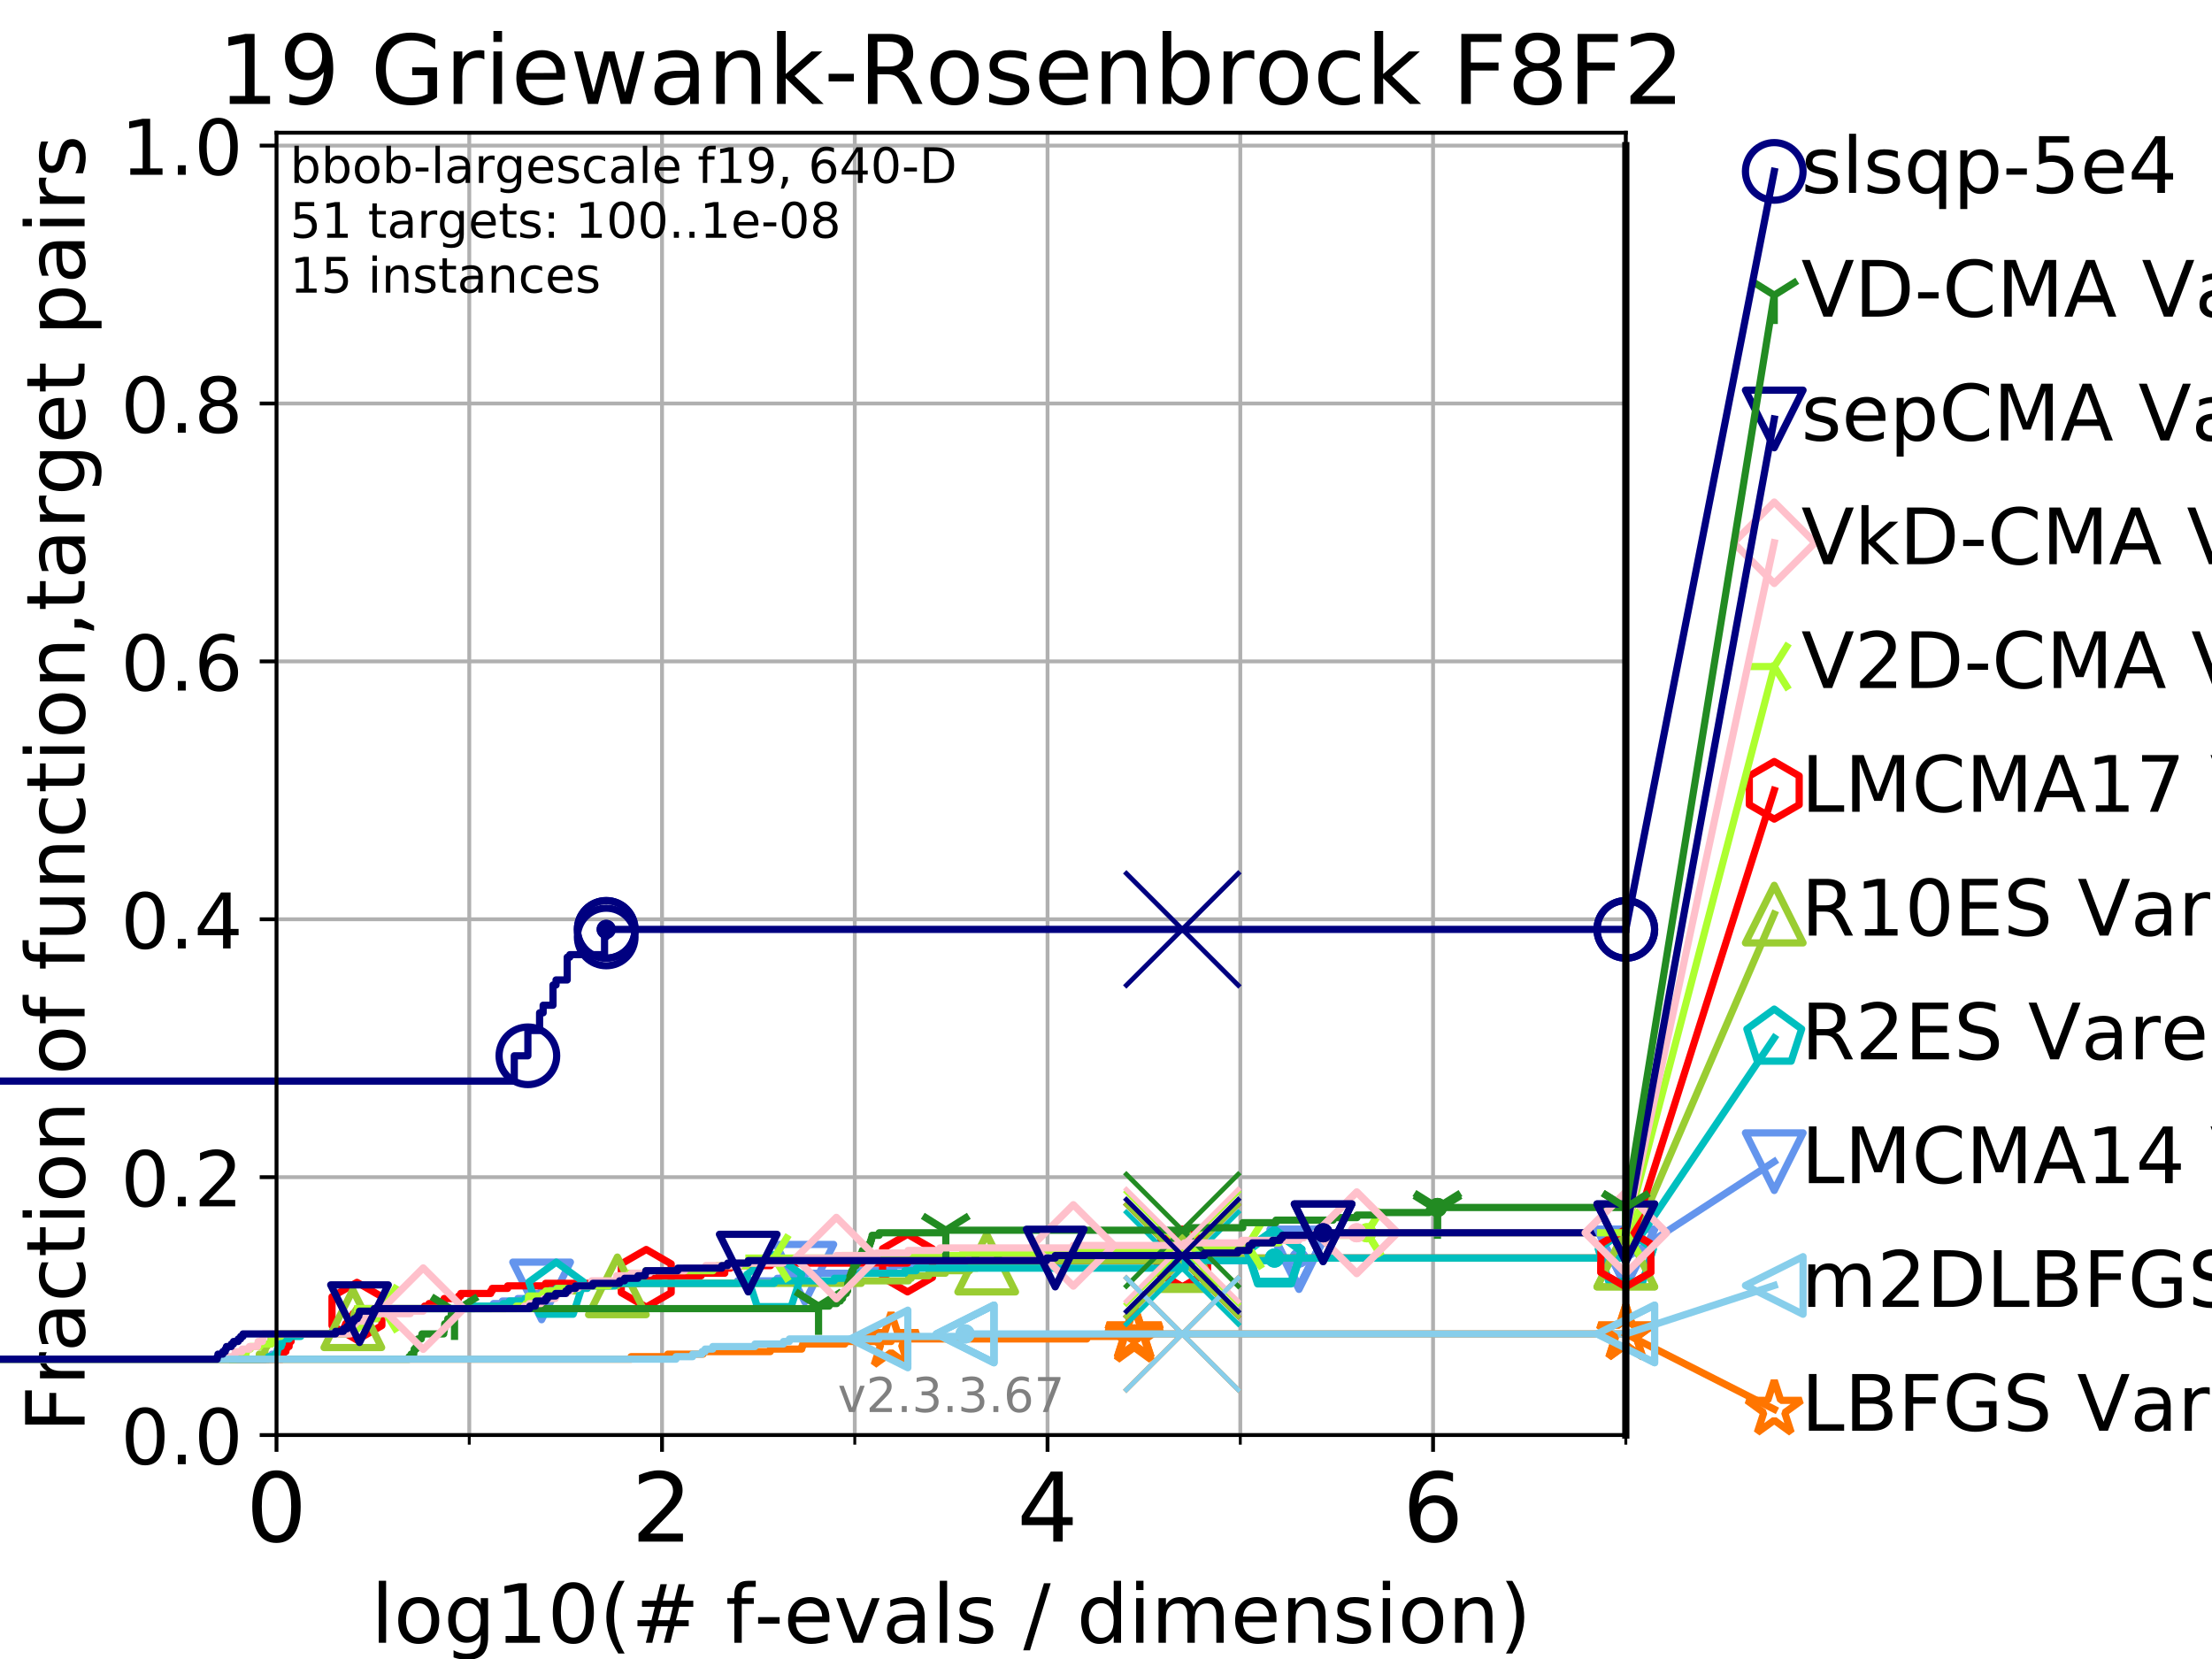 <?xml version="1.0" encoding="utf-8" standalone="no"?>
<!DOCTYPE svg PUBLIC "-//W3C//DTD SVG 1.1//EN"
  "http://www.w3.org/Graphics/SVG/1.1/DTD/svg11.dtd">
<!-- Created with matplotlib (https://matplotlib.org/) -->
<svg height="345.6pt" version="1.1" viewBox="0 0 460.8 345.6" width="460.8pt" xmlns="http://www.w3.org/2000/svg" xmlns:xlink="http://www.w3.org/1999/xlink">
 <defs>
  <style type="text/css">
*{stroke-linecap:butt;stroke-linejoin:round;}
  </style>
 </defs>
 <g id="figure_1">
  <g id="patch_1">
   <path d="M 0 345.6 
L 460.8 345.6 
L 460.8 0 
L 0 0 
z
" style="fill:#ffffff;"/>
  </g>
  <g id="axes_1">
   <g id="patch_2">
    <path d="M 57.6 298.944 
L 338.688 298.944 
L 338.688 27.648 
L 57.6 27.648 
z
" style="fill:#ffffff;"/>
   </g>
   <g id="matplotlib.axis_1">
    <g id="xtick_1">
     <g id="line2d_1">
      <path clip-path="url(#pc90f33151c)" d="M 57.6 298.944 
L 57.6 27.648 
" style="fill:none;stroke:#b0b0b0;stroke-linecap:square;stroke-width:0.8;"/>
     </g>
     <g id="line2d_2">
      <defs>
       <path d="M 0 0 
L 0 3.5 
" id="m815b8907f3" style="stroke:#000000;stroke-width:0.8;"/>
      </defs>
      <g>
       <use style="stroke:#000000;stroke-width:0.8;" x="57.6" xlink:href="#m815b8907f3" y="298.944"/>
      </g>
     </g>
     <g id="text_1">
      <!-- 0 -->
      <defs>
       <path d="M 31.781 66.406 
Q 24.172 66.406 20.328 58.906 
Q 16.5 51.422 16.5 36.375 
Q 16.5 21.391 20.328 13.891 
Q 24.172 6.391 31.781 6.391 
Q 39.453 6.391 43.281 13.891 
Q 47.125 21.391 47.125 36.375 
Q 47.125 51.422 43.281 58.906 
Q 39.453 66.406 31.781 66.406 
z
M 31.781 74.219 
Q 44.047 74.219 50.516 64.516 
Q 56.984 54.828 56.984 36.375 
Q 56.984 17.969 50.516 8.266 
Q 44.047 -1.422 31.781 -1.422 
Q 19.531 -1.422 13.062 8.266 
Q 6.594 17.969 6.594 36.375 
Q 6.594 54.828 13.062 64.516 
Q 19.531 74.219 31.781 74.219 
z
" id="DejaVuSans-48"/>
      </defs>
      <g transform="translate(51.237 321.141)scale(0.2 -0.2)">
       <use xlink:href="#DejaVuSans-48"/>
      </g>
     </g>
    </g>
    <g id="xtick_2">
     <g id="line2d_3">
      <path clip-path="url(#pc90f33151c)" d="M 137.911 298.944 
L 137.911 27.648 
" style="fill:none;stroke:#b0b0b0;stroke-linecap:square;stroke-width:0.8;"/>
     </g>
     <g id="line2d_4">
      <g>
       <use style="stroke:#000000;stroke-width:0.8;" x="137.911" xlink:href="#m815b8907f3" y="298.944"/>
      </g>
     </g>
     <g id="text_2">
      <!-- 2 -->
      <defs>
       <path d="M 19.188 8.297 
L 53.609 8.297 
L 53.609 0 
L 7.328 0 
L 7.328 8.297 
Q 12.938 14.109 22.625 23.891 
Q 32.328 33.688 34.812 36.531 
Q 39.547 41.844 41.422 45.531 
Q 43.312 49.219 43.312 52.781 
Q 43.312 58.594 39.234 62.25 
Q 35.156 65.922 28.609 65.922 
Q 23.969 65.922 18.812 64.312 
Q 13.672 62.703 7.812 59.422 
L 7.812 69.391 
Q 13.766 71.781 18.938 73 
Q 24.125 74.219 28.422 74.219 
Q 39.75 74.219 46.484 68.547 
Q 53.219 62.891 53.219 53.422 
Q 53.219 48.922 51.531 44.891 
Q 49.859 40.875 45.406 35.406 
Q 44.188 33.984 37.641 27.219 
Q 31.109 20.453 19.188 8.297 
z
" id="DejaVuSans-50"/>
      </defs>
      <g transform="translate(131.548 321.141)scale(0.2 -0.2)">
       <use xlink:href="#DejaVuSans-50"/>
      </g>
     </g>
    </g>
    <g id="xtick_3">
     <g id="line2d_5">
      <path clip-path="url(#pc90f33151c)" d="M 218.222 298.944 
L 218.222 27.648 
" style="fill:none;stroke:#b0b0b0;stroke-linecap:square;stroke-width:0.8;"/>
     </g>
     <g id="line2d_6">
      <g>
       <use style="stroke:#000000;stroke-width:0.8;" x="218.222" xlink:href="#m815b8907f3" y="298.944"/>
      </g>
     </g>
     <g id="text_3">
      <!-- 4 -->
      <defs>
       <path d="M 37.797 64.312 
L 12.891 25.391 
L 37.797 25.391 
z
M 35.203 72.906 
L 47.609 72.906 
L 47.609 25.391 
L 58.016 25.391 
L 58.016 17.188 
L 47.609 17.188 
L 47.609 0 
L 37.797 0 
L 37.797 17.188 
L 4.891 17.188 
L 4.891 26.703 
z
" id="DejaVuSans-52"/>
      </defs>
      <g transform="translate(211.859 321.141)scale(0.2 -0.2)">
       <use xlink:href="#DejaVuSans-52"/>
      </g>
     </g>
    </g>
    <g id="xtick_4">
     <g id="line2d_7">
      <path clip-path="url(#pc90f33151c)" d="M 298.533 298.944 
L 298.533 27.648 
" style="fill:none;stroke:#b0b0b0;stroke-linecap:square;stroke-width:0.8;"/>
     </g>
     <g id="line2d_8">
      <g>
       <use style="stroke:#000000;stroke-width:0.8;" x="298.533" xlink:href="#m815b8907f3" y="298.944"/>
      </g>
     </g>
     <g id="text_4">
      <!-- 6 -->
      <defs>
       <path d="M 33.016 40.375 
Q 26.375 40.375 22.484 35.828 
Q 18.609 31.297 18.609 23.391 
Q 18.609 15.531 22.484 10.953 
Q 26.375 6.391 33.016 6.391 
Q 39.656 6.391 43.531 10.953 
Q 47.406 15.531 47.406 23.391 
Q 47.406 31.297 43.531 35.828 
Q 39.656 40.375 33.016 40.375 
z
M 52.594 71.297 
L 52.594 62.312 
Q 48.875 64.062 45.094 64.984 
Q 41.312 65.922 37.594 65.922 
Q 27.828 65.922 22.672 59.328 
Q 17.531 52.734 16.797 39.406 
Q 19.672 43.656 24.016 45.922 
Q 28.375 48.188 33.594 48.188 
Q 44.578 48.188 50.953 41.516 
Q 57.328 34.859 57.328 23.391 
Q 57.328 12.156 50.688 5.359 
Q 44.047 -1.422 33.016 -1.422 
Q 20.359 -1.422 13.672 8.266 
Q 6.984 17.969 6.984 36.375 
Q 6.984 53.656 15.188 63.938 
Q 23.391 74.219 37.203 74.219 
Q 40.922 74.219 44.703 73.484 
Q 48.484 72.75 52.594 71.297 
z
" id="DejaVuSans-54"/>
      </defs>
      <g transform="translate(292.17 321.141)scale(0.2 -0.2)">
       <use xlink:href="#DejaVuSans-54"/>
      </g>
     </g>
    </g>
    <g id="xtick_5">
     <g id="line2d_9">
      <path clip-path="url(#pc90f33151c)" d="M 97.755 298.944 
L 97.755 27.648 
" style="fill:none;stroke:#b0b0b0;stroke-linecap:square;stroke-width:0.8;"/>
     </g>
     <g id="line2d_10">
      <defs>
       <path d="M 0 0 
L 0 2 
" id="m6d9f85330a" style="stroke:#000000;stroke-width:0.6;"/>
      </defs>
      <g>
       <use style="stroke:#000000;stroke-width:0.6;" x="97.755" xlink:href="#m6d9f85330a" y="298.944"/>
      </g>
     </g>
    </g>
    <g id="xtick_6">
     <g id="line2d_11">
      <path clip-path="url(#pc90f33151c)" d="M 178.066 298.944 
L 178.066 27.648 
" style="fill:none;stroke:#b0b0b0;stroke-linecap:square;stroke-width:0.8;"/>
     </g>
     <g id="line2d_12">
      <g>
       <use style="stroke:#000000;stroke-width:0.6;" x="178.066" xlink:href="#m6d9f85330a" y="298.944"/>
      </g>
     </g>
    </g>
    <g id="xtick_7">
     <g id="line2d_13">
      <path clip-path="url(#pc90f33151c)" d="M 258.377 298.944 
L 258.377 27.648 
" style="fill:none;stroke:#b0b0b0;stroke-linecap:square;stroke-width:0.8;"/>
     </g>
     <g id="line2d_14">
      <g>
       <use style="stroke:#000000;stroke-width:0.6;" x="258.377" xlink:href="#m6d9f85330a" y="298.944"/>
      </g>
     </g>
    </g>
    <g id="xtick_8">
     <g id="line2d_15">
      <path clip-path="url(#pc90f33151c)" d="M 338.688 298.944 
L 338.688 27.648 
" style="fill:none;stroke:#b0b0b0;stroke-linecap:square;stroke-width:0.8;"/>
     </g>
     <g id="line2d_16">
      <g>
       <use style="stroke:#000000;stroke-width:0.6;" x="338.688" xlink:href="#m6d9f85330a" y="298.944"/>
      </g>
     </g>
    </g>
    <g id="text_5">
     <!-- log10(# f-evals / dimension) -->
     <defs>
      <path d="M 9.422 75.984 
L 18.406 75.984 
L 18.406 0 
L 9.422 0 
z
" id="DejaVuSans-108"/>
      <path d="M 30.609 48.391 
Q 23.391 48.391 19.188 42.75 
Q 14.984 37.109 14.984 27.297 
Q 14.984 17.484 19.156 11.844 
Q 23.344 6.203 30.609 6.203 
Q 37.797 6.203 41.984 11.859 
Q 46.188 17.531 46.188 27.297 
Q 46.188 37.016 41.984 42.703 
Q 37.797 48.391 30.609 48.391 
z
M 30.609 56 
Q 42.328 56 49.016 48.375 
Q 55.719 40.766 55.719 27.297 
Q 55.719 13.875 49.016 6.219 
Q 42.328 -1.422 30.609 -1.422 
Q 18.844 -1.422 12.172 6.219 
Q 5.516 13.875 5.516 27.297 
Q 5.516 40.766 12.172 48.375 
Q 18.844 56 30.609 56 
z
" id="DejaVuSans-111"/>
      <path d="M 45.406 27.984 
Q 45.406 37.75 41.375 43.109 
Q 37.359 48.484 30.078 48.484 
Q 22.859 48.484 18.828 43.109 
Q 14.797 37.75 14.797 27.984 
Q 14.797 18.266 18.828 12.891 
Q 22.859 7.516 30.078 7.516 
Q 37.359 7.516 41.375 12.891 
Q 45.406 18.266 45.406 27.984 
z
M 54.391 6.781 
Q 54.391 -7.172 48.188 -13.984 
Q 42 -20.797 29.203 -20.797 
Q 24.469 -20.797 20.266 -20.094 
Q 16.062 -19.391 12.109 -17.922 
L 12.109 -9.188 
Q 16.062 -11.328 19.922 -12.344 
Q 23.781 -13.375 27.781 -13.375 
Q 36.625 -13.375 41.016 -8.766 
Q 45.406 -4.156 45.406 5.172 
L 45.406 9.625 
Q 42.625 4.781 38.281 2.391 
Q 33.938 0 27.875 0 
Q 17.828 0 11.672 7.656 
Q 5.516 15.328 5.516 27.984 
Q 5.516 40.672 11.672 48.328 
Q 17.828 56 27.875 56 
Q 33.938 56 38.281 53.609 
Q 42.625 51.219 45.406 46.391 
L 45.406 54.688 
L 54.391 54.688 
z
" id="DejaVuSans-103"/>
      <path d="M 12.406 8.297 
L 28.516 8.297 
L 28.516 63.922 
L 10.984 60.406 
L 10.984 69.391 
L 28.422 72.906 
L 38.281 72.906 
L 38.281 8.297 
L 54.391 8.297 
L 54.391 0 
L 12.406 0 
z
" id="DejaVuSans-49"/>
      <path d="M 31 75.875 
Q 24.469 64.656 21.281 53.656 
Q 18.109 42.672 18.109 31.391 
Q 18.109 20.125 21.312 9.062 
Q 24.516 -2 31 -13.188 
L 23.188 -13.188 
Q 15.875 -1.703 12.234 9.375 
Q 8.594 20.453 8.594 31.391 
Q 8.594 42.281 12.203 53.312 
Q 15.828 64.359 23.188 75.875 
z
" id="DejaVuSans-40"/>
      <path d="M 51.125 44 
L 36.922 44 
L 32.812 27.688 
L 47.125 27.688 
z
M 43.797 71.781 
L 38.719 51.516 
L 52.984 51.516 
L 58.109 71.781 
L 65.922 71.781 
L 60.891 51.516 
L 76.125 51.516 
L 76.125 44 
L 58.984 44 
L 54.984 27.688 
L 70.516 27.688 
L 70.516 20.219 
L 53.078 20.219 
L 48 0 
L 40.188 0 
L 45.219 20.219 
L 30.906 20.219 
L 25.875 0 
L 18.016 0 
L 23.094 20.219 
L 7.719 20.219 
L 7.719 27.688 
L 24.906 27.688 
L 29 44 
L 13.281 44 
L 13.281 51.516 
L 30.906 51.516 
L 35.891 71.781 
z
" id="DejaVuSans-35"/>
      <path id="DejaVuSans-32"/>
      <path d="M 37.109 75.984 
L 37.109 68.5 
L 28.516 68.5 
Q 23.688 68.5 21.797 66.547 
Q 19.922 64.594 19.922 59.516 
L 19.922 54.688 
L 34.719 54.688 
L 34.719 47.703 
L 19.922 47.703 
L 19.922 0 
L 10.891 0 
L 10.891 47.703 
L 2.297 47.703 
L 2.297 54.688 
L 10.891 54.688 
L 10.891 58.5 
Q 10.891 67.625 15.141 71.797 
Q 19.391 75.984 28.609 75.984 
z
" id="DejaVuSans-102"/>
      <path d="M 4.891 31.391 
L 31.203 31.391 
L 31.203 23.391 
L 4.891 23.391 
z
" id="DejaVuSans-45"/>
      <path d="M 56.203 29.594 
L 56.203 25.203 
L 14.891 25.203 
Q 15.484 15.922 20.484 11.062 
Q 25.484 6.203 34.422 6.203 
Q 39.594 6.203 44.453 7.469 
Q 49.312 8.734 54.109 11.281 
L 54.109 2.781 
Q 49.266 0.734 44.188 -0.344 
Q 39.109 -1.422 33.891 -1.422 
Q 20.797 -1.422 13.156 6.188 
Q 5.516 13.812 5.516 26.812 
Q 5.516 40.234 12.766 48.109 
Q 20.016 56 32.328 56 
Q 43.359 56 49.781 48.891 
Q 56.203 41.797 56.203 29.594 
z
M 47.219 32.234 
Q 47.125 39.594 43.094 43.984 
Q 39.062 48.391 32.422 48.391 
Q 24.906 48.391 20.391 44.141 
Q 15.875 39.891 15.188 32.172 
z
" id="DejaVuSans-101"/>
      <path d="M 2.984 54.688 
L 12.5 54.688 
L 29.594 8.797 
L 46.688 54.688 
L 56.203 54.688 
L 35.688 0 
L 23.484 0 
z
" id="DejaVuSans-118"/>
      <path d="M 34.281 27.484 
Q 23.391 27.484 19.188 25 
Q 14.984 22.516 14.984 16.5 
Q 14.984 11.719 18.141 8.906 
Q 21.297 6.109 26.703 6.109 
Q 34.188 6.109 38.703 11.406 
Q 43.219 16.703 43.219 25.484 
L 43.219 27.484 
z
M 52.203 31.203 
L 52.203 0 
L 43.219 0 
L 43.219 8.297 
Q 40.141 3.328 35.547 0.953 
Q 30.953 -1.422 24.312 -1.422 
Q 15.922 -1.422 10.953 3.297 
Q 6 8.016 6 15.922 
Q 6 25.141 12.172 29.828 
Q 18.359 34.516 30.609 34.516 
L 43.219 34.516 
L 43.219 35.406 
Q 43.219 41.609 39.141 45 
Q 35.062 48.391 27.688 48.391 
Q 23 48.391 18.547 47.266 
Q 14.109 46.141 10.016 43.891 
L 10.016 52.203 
Q 14.938 54.109 19.578 55.047 
Q 24.219 56 28.609 56 
Q 40.484 56 46.344 49.844 
Q 52.203 43.703 52.203 31.203 
z
" id="DejaVuSans-97"/>
      <path d="M 44.281 53.078 
L 44.281 44.578 
Q 40.484 46.531 36.375 47.5 
Q 32.281 48.484 27.875 48.484 
Q 21.188 48.484 17.844 46.438 
Q 14.5 44.391 14.5 40.281 
Q 14.5 37.156 16.891 35.375 
Q 19.281 33.594 26.516 31.984 
L 29.594 31.297 
Q 39.156 29.25 43.188 25.516 
Q 47.219 21.781 47.219 15.094 
Q 47.219 7.469 41.188 3.016 
Q 35.156 -1.422 24.609 -1.422 
Q 20.219 -1.422 15.453 -0.562 
Q 10.688 0.297 5.422 2 
L 5.422 11.281 
Q 10.406 8.688 15.234 7.391 
Q 20.062 6.109 24.812 6.109 
Q 31.156 6.109 34.562 8.281 
Q 37.984 10.453 37.984 14.406 
Q 37.984 18.062 35.516 20.016 
Q 33.062 21.969 24.703 23.781 
L 21.578 24.516 
Q 13.234 26.266 9.516 29.906 
Q 5.812 33.547 5.812 39.891 
Q 5.812 47.609 11.281 51.797 
Q 16.75 56 26.812 56 
Q 31.781 56 36.172 55.266 
Q 40.578 54.547 44.281 53.078 
z
" id="DejaVuSans-115"/>
      <path d="M 25.391 72.906 
L 33.688 72.906 
L 8.297 -9.281 
L 0 -9.281 
z
" id="DejaVuSans-47"/>
      <path d="M 45.406 46.391 
L 45.406 75.984 
L 54.391 75.984 
L 54.391 0 
L 45.406 0 
L 45.406 8.203 
Q 42.578 3.328 38.25 0.953 
Q 33.938 -1.422 27.875 -1.422 
Q 17.969 -1.422 11.734 6.484 
Q 5.516 14.406 5.516 27.297 
Q 5.516 40.188 11.734 48.094 
Q 17.969 56 27.875 56 
Q 33.938 56 38.25 53.625 
Q 42.578 51.266 45.406 46.391 
z
M 14.797 27.297 
Q 14.797 17.391 18.875 11.75 
Q 22.953 6.109 30.078 6.109 
Q 37.203 6.109 41.297 11.75 
Q 45.406 17.391 45.406 27.297 
Q 45.406 37.203 41.297 42.844 
Q 37.203 48.484 30.078 48.484 
Q 22.953 48.484 18.875 42.844 
Q 14.797 37.203 14.797 27.297 
z
" id="DejaVuSans-100"/>
      <path d="M 9.422 54.688 
L 18.406 54.688 
L 18.406 0 
L 9.422 0 
z
M 9.422 75.984 
L 18.406 75.984 
L 18.406 64.594 
L 9.422 64.594 
z
" id="DejaVuSans-105"/>
      <path d="M 52 44.188 
Q 55.375 50.25 60.062 53.125 
Q 64.75 56 71.094 56 
Q 79.641 56 84.281 50.016 
Q 88.922 44.047 88.922 33.016 
L 88.922 0 
L 79.891 0 
L 79.891 32.719 
Q 79.891 40.578 77.094 44.375 
Q 74.312 48.188 68.609 48.188 
Q 61.625 48.188 57.562 43.547 
Q 53.516 38.922 53.516 30.906 
L 53.516 0 
L 44.484 0 
L 44.484 32.719 
Q 44.484 40.625 41.703 44.406 
Q 38.922 48.188 33.109 48.188 
Q 26.219 48.188 22.156 43.531 
Q 18.109 38.875 18.109 30.906 
L 18.109 0 
L 9.078 0 
L 9.078 54.688 
L 18.109 54.688 
L 18.109 46.188 
Q 21.188 51.219 25.484 53.609 
Q 29.781 56 35.688 56 
Q 41.656 56 45.828 52.969 
Q 50 49.953 52 44.188 
z
" id="DejaVuSans-109"/>
      <path d="M 54.891 33.016 
L 54.891 0 
L 45.906 0 
L 45.906 32.719 
Q 45.906 40.484 42.875 44.328 
Q 39.844 48.188 33.797 48.188 
Q 26.516 48.188 22.312 43.547 
Q 18.109 38.922 18.109 30.906 
L 18.109 0 
L 9.078 0 
L 9.078 54.688 
L 18.109 54.688 
L 18.109 46.188 
Q 21.344 51.125 25.703 53.562 
Q 30.078 56 35.797 56 
Q 45.219 56 50.047 50.172 
Q 54.891 44.344 54.891 33.016 
z
" id="DejaVuSans-110"/>
      <path d="M 8.016 75.875 
L 15.828 75.875 
Q 23.141 64.359 26.781 53.312 
Q 30.422 42.281 30.422 31.391 
Q 30.422 20.453 26.781 9.375 
Q 23.141 -1.703 15.828 -13.188 
L 8.016 -13.188 
Q 14.5 -2 17.703 9.062 
Q 20.906 20.125 20.906 31.391 
Q 20.906 42.672 17.703 53.656 
Q 14.5 64.656 8.016 75.875 
z
" id="DejaVuSans-41"/>
     </defs>
     <g transform="translate(77.303 342.218)scale(0.17 -0.17)">
      <use xlink:href="#DejaVuSans-108"/>
      <use x="27.783" xlink:href="#DejaVuSans-111"/>
      <use x="88.965" xlink:href="#DejaVuSans-103"/>
      <use x="152.441" xlink:href="#DejaVuSans-49"/>
      <use x="216.064" xlink:href="#DejaVuSans-48"/>
      <use x="279.688" xlink:href="#DejaVuSans-40"/>
      <use x="318.701" xlink:href="#DejaVuSans-35"/>
      <use x="402.49" xlink:href="#DejaVuSans-32"/>
      <use x="434.277" xlink:href="#DejaVuSans-102"/>
      <use x="469.404" xlink:href="#DejaVuSans-45"/>
      <use x="505.488" xlink:href="#DejaVuSans-101"/>
      <use x="567.012" xlink:href="#DejaVuSans-118"/>
      <use x="626.191" xlink:href="#DejaVuSans-97"/>
      <use x="687.471" xlink:href="#DejaVuSans-108"/>
      <use x="715.254" xlink:href="#DejaVuSans-115"/>
      <use x="767.354" xlink:href="#DejaVuSans-32"/>
      <use x="799.141" xlink:href="#DejaVuSans-47"/>
      <use x="832.832" xlink:href="#DejaVuSans-32"/>
      <use x="864.619" xlink:href="#DejaVuSans-100"/>
      <use x="928.096" xlink:href="#DejaVuSans-105"/>
      <use x="955.879" xlink:href="#DejaVuSans-109"/>
      <use x="1053.291" xlink:href="#DejaVuSans-101"/>
      <use x="1114.814" xlink:href="#DejaVuSans-110"/>
      <use x="1178.193" xlink:href="#DejaVuSans-115"/>
      <use x="1230.293" xlink:href="#DejaVuSans-105"/>
      <use x="1258.076" xlink:href="#DejaVuSans-111"/>
      <use x="1319.258" xlink:href="#DejaVuSans-110"/>
      <use x="1382.637" xlink:href="#DejaVuSans-41"/>
     </g>
    </g>
   </g>
   <g id="matplotlib.axis_2">
    <g id="ytick_1">
     <g id="line2d_17">
      <path clip-path="url(#pc90f33151c)" d="M 57.6 298.944 
L 338.688 298.944 
" style="fill:none;stroke:#b0b0b0;stroke-linecap:square;stroke-width:0.8;"/>
     </g>
     <g id="line2d_18">
      <defs>
       <path d="M 0 0 
L -3.5 0 
" id="m03d08dc36d" style="stroke:#000000;stroke-width:0.8;"/>
      </defs>
      <g>
       <use style="stroke:#000000;stroke-width:0.8;" x="57.6" xlink:href="#m03d08dc36d" y="298.944"/>
      </g>
     </g>
     <g id="text_6">
      <!-- 0.0 -->
      <defs>
       <path d="M 10.688 12.406 
L 21 12.406 
L 21 0 
L 10.688 0 
z
" id="DejaVuSans-46"/>
      </defs>
      <g transform="translate(25.155 305.023)scale(0.16 -0.16)">
       <use xlink:href="#DejaVuSans-48"/>
       <use x="63.623" xlink:href="#DejaVuSans-46"/>
       <use x="95.41" xlink:href="#DejaVuSans-48"/>
      </g>
     </g>
    </g>
    <g id="ytick_2">
     <g id="line2d_19">
      <path clip-path="url(#pc90f33151c)" d="M 57.6 245.222 
L 338.688 245.222 
" style="fill:none;stroke:#b0b0b0;stroke-linecap:square;stroke-width:0.8;"/>
     </g>
     <g id="line2d_20">
      <g>
       <use style="stroke:#000000;stroke-width:0.8;" x="57.6" xlink:href="#m03d08dc36d" y="245.222"/>
      </g>
     </g>
     <g id="text_7">
      <!-- 0.2 -->
      <g transform="translate(25.155 251.301)scale(0.16 -0.16)">
       <use xlink:href="#DejaVuSans-48"/>
       <use x="63.623" xlink:href="#DejaVuSans-46"/>
       <use x="95.41" xlink:href="#DejaVuSans-50"/>
      </g>
     </g>
    </g>
    <g id="ytick_3">
     <g id="line2d_21">
      <path clip-path="url(#pc90f33151c)" d="M 57.6 191.5 
L 338.688 191.5 
" style="fill:none;stroke:#b0b0b0;stroke-linecap:square;stroke-width:0.8;"/>
     </g>
     <g id="line2d_22">
      <g>
       <use style="stroke:#000000;stroke-width:0.8;" x="57.6" xlink:href="#m03d08dc36d" y="191.5"/>
      </g>
     </g>
     <g id="text_8">
      <!-- 0.4 -->
      <g transform="translate(25.155 197.579)scale(0.16 -0.16)">
       <use xlink:href="#DejaVuSans-48"/>
       <use x="63.623" xlink:href="#DejaVuSans-46"/>
       <use x="95.41" xlink:href="#DejaVuSans-52"/>
      </g>
     </g>
    </g>
    <g id="ytick_4">
     <g id="line2d_23">
      <path clip-path="url(#pc90f33151c)" d="M 57.6 137.778 
L 338.688 137.778 
" style="fill:none;stroke:#b0b0b0;stroke-linecap:square;stroke-width:0.8;"/>
     </g>
     <g id="line2d_24">
      <g>
       <use style="stroke:#000000;stroke-width:0.8;" x="57.6" xlink:href="#m03d08dc36d" y="137.778"/>
      </g>
     </g>
     <g id="text_9">
      <!-- 0.6 -->
      <g transform="translate(25.155 143.857)scale(0.16 -0.16)">
       <use xlink:href="#DejaVuSans-48"/>
       <use x="63.623" xlink:href="#DejaVuSans-46"/>
       <use x="95.41" xlink:href="#DejaVuSans-54"/>
      </g>
     </g>
    </g>
    <g id="ytick_5">
     <g id="line2d_25">
      <path clip-path="url(#pc90f33151c)" d="M 57.6 84.056 
L 338.688 84.056 
" style="fill:none;stroke:#b0b0b0;stroke-linecap:square;stroke-width:0.8;"/>
     </g>
     <g id="line2d_26">
      <g>
       <use style="stroke:#000000;stroke-width:0.8;" x="57.6" xlink:href="#m03d08dc36d" y="84.056"/>
      </g>
     </g>
     <g id="text_10">
      <!-- 0.8 -->
      <defs>
       <path d="M 31.781 34.625 
Q 24.75 34.625 20.719 30.859 
Q 16.703 27.094 16.703 20.516 
Q 16.703 13.922 20.719 10.156 
Q 24.75 6.391 31.781 6.391 
Q 38.812 6.391 42.859 10.172 
Q 46.922 13.969 46.922 20.516 
Q 46.922 27.094 42.891 30.859 
Q 38.875 34.625 31.781 34.625 
z
M 21.922 38.812 
Q 15.578 40.375 12.031 44.719 
Q 8.5 49.078 8.5 55.328 
Q 8.5 64.062 14.719 69.141 
Q 20.953 74.219 31.781 74.219 
Q 42.672 74.219 48.875 69.141 
Q 55.078 64.062 55.078 55.328 
Q 55.078 49.078 51.531 44.719 
Q 48 40.375 41.703 38.812 
Q 48.828 37.156 52.797 32.312 
Q 56.781 27.484 56.781 20.516 
Q 56.781 9.906 50.312 4.234 
Q 43.844 -1.422 31.781 -1.422 
Q 19.734 -1.422 13.25 4.234 
Q 6.781 9.906 6.781 20.516 
Q 6.781 27.484 10.781 32.312 
Q 14.797 37.156 21.922 38.812 
z
M 18.312 54.391 
Q 18.312 48.734 21.844 45.562 
Q 25.391 42.391 31.781 42.391 
Q 38.141 42.391 41.719 45.562 
Q 45.312 48.734 45.312 54.391 
Q 45.312 60.062 41.719 63.234 
Q 38.141 66.406 31.781 66.406 
Q 25.391 66.406 21.844 63.234 
Q 18.312 60.062 18.312 54.391 
z
" id="DejaVuSans-56"/>
      </defs>
      <g transform="translate(25.155 90.135)scale(0.16 -0.16)">
       <use xlink:href="#DejaVuSans-48"/>
       <use x="63.623" xlink:href="#DejaVuSans-46"/>
       <use x="95.41" xlink:href="#DejaVuSans-56"/>
      </g>
     </g>
    </g>
    <g id="ytick_6">
     <g id="line2d_27">
      <path clip-path="url(#pc90f33151c)" d="M 57.6 30.334 
L 338.688 30.334 
" style="fill:none;stroke:#b0b0b0;stroke-linecap:square;stroke-width:0.8;"/>
     </g>
     <g id="line2d_28">
      <g>
       <use style="stroke:#000000;stroke-width:0.8;" x="57.6" xlink:href="#m03d08dc36d" y="30.334"/>
      </g>
     </g>
     <g id="text_11">
      <!-- 1.0 -->
      <g transform="translate(25.155 36.413)scale(0.16 -0.16)">
       <use xlink:href="#DejaVuSans-49"/>
       <use x="63.623" xlink:href="#DejaVuSans-46"/>
       <use x="95.41" xlink:href="#DejaVuSans-48"/>
      </g>
     </g>
    </g>
    <g id="text_12">
     <!-- Fraction of function,target pairs -->
     <defs>
      <path d="M 9.812 72.906 
L 51.703 72.906 
L 51.703 64.594 
L 19.672 64.594 
L 19.672 43.109 
L 48.578 43.109 
L 48.578 34.812 
L 19.672 34.812 
L 19.672 0 
L 9.812 0 
z
" id="DejaVuSans-70"/>
      <path d="M 41.109 46.297 
Q 39.594 47.172 37.812 47.578 
Q 36.031 48 33.891 48 
Q 26.266 48 22.188 43.047 
Q 18.109 38.094 18.109 28.812 
L 18.109 0 
L 9.078 0 
L 9.078 54.688 
L 18.109 54.688 
L 18.109 46.188 
Q 20.953 51.172 25.484 53.578 
Q 30.031 56 36.531 56 
Q 37.453 56 38.578 55.875 
Q 39.703 55.766 41.062 55.516 
z
" id="DejaVuSans-114"/>
      <path d="M 48.781 52.594 
L 48.781 44.188 
Q 44.969 46.297 41.141 47.344 
Q 37.312 48.391 33.406 48.391 
Q 24.656 48.391 19.812 42.844 
Q 14.984 37.312 14.984 27.297 
Q 14.984 17.281 19.812 11.734 
Q 24.656 6.203 33.406 6.203 
Q 37.312 6.203 41.141 7.25 
Q 44.969 8.297 48.781 10.406 
L 48.781 2.094 
Q 45.016 0.344 40.984 -0.531 
Q 36.969 -1.422 32.422 -1.422 
Q 20.062 -1.422 12.781 6.344 
Q 5.516 14.109 5.516 27.297 
Q 5.516 40.672 12.859 48.328 
Q 20.219 56 33.016 56 
Q 37.156 56 41.109 55.141 
Q 45.062 54.297 48.781 52.594 
z
" id="DejaVuSans-99"/>
      <path d="M 18.312 70.219 
L 18.312 54.688 
L 36.812 54.688 
L 36.812 47.703 
L 18.312 47.703 
L 18.312 18.016 
Q 18.312 11.328 20.141 9.422 
Q 21.969 7.516 27.594 7.516 
L 36.812 7.516 
L 36.812 0 
L 27.594 0 
Q 17.188 0 13.234 3.875 
Q 9.281 7.766 9.281 18.016 
L 9.281 47.703 
L 2.688 47.703 
L 2.688 54.688 
L 9.281 54.688 
L 9.281 70.219 
z
" id="DejaVuSans-116"/>
      <path d="M 8.5 21.578 
L 8.5 54.688 
L 17.484 54.688 
L 17.484 21.922 
Q 17.484 14.156 20.5 10.266 
Q 23.531 6.391 29.594 6.391 
Q 36.859 6.391 41.078 11.031 
Q 45.312 15.672 45.312 23.688 
L 45.312 54.688 
L 54.297 54.688 
L 54.297 0 
L 45.312 0 
L 45.312 8.406 
Q 42.047 3.422 37.719 1 
Q 33.406 -1.422 27.688 -1.422 
Q 18.266 -1.422 13.375 4.438 
Q 8.5 10.297 8.5 21.578 
z
M 31.109 56 
z
" id="DejaVuSans-117"/>
      <path d="M 11.719 12.406 
L 22.016 12.406 
L 22.016 4 
L 14.016 -11.625 
L 7.719 -11.625 
L 11.719 4 
z
" id="DejaVuSans-44"/>
      <path d="M 18.109 8.203 
L 18.109 -20.797 
L 9.078 -20.797 
L 9.078 54.688 
L 18.109 54.688 
L 18.109 46.391 
Q 20.953 51.266 25.266 53.625 
Q 29.594 56 35.594 56 
Q 45.562 56 51.781 48.094 
Q 58.016 40.188 58.016 27.297 
Q 58.016 14.406 51.781 6.484 
Q 45.562 -1.422 35.594 -1.422 
Q 29.594 -1.422 25.266 0.953 
Q 20.953 3.328 18.109 8.203 
z
M 48.688 27.297 
Q 48.688 37.203 44.609 42.844 
Q 40.531 48.484 33.406 48.484 
Q 26.266 48.484 22.188 42.844 
Q 18.109 37.203 18.109 27.297 
Q 18.109 17.391 22.188 11.75 
Q 26.266 6.109 33.406 6.109 
Q 40.531 6.109 44.609 11.75 
Q 48.688 17.391 48.688 27.297 
z
" id="DejaVuSans-112"/>
     </defs>
     <g transform="translate(17.62 298.435)rotate(-90)scale(0.17 -0.17)">
      <use xlink:href="#DejaVuSans-70"/>
      <use x="57.41" xlink:href="#DejaVuSans-114"/>
      <use x="98.523" xlink:href="#DejaVuSans-97"/>
      <use x="159.803" xlink:href="#DejaVuSans-99"/>
      <use x="214.783" xlink:href="#DejaVuSans-116"/>
      <use x="253.992" xlink:href="#DejaVuSans-105"/>
      <use x="281.775" xlink:href="#DejaVuSans-111"/>
      <use x="342.957" xlink:href="#DejaVuSans-110"/>
      <use x="406.336" xlink:href="#DejaVuSans-32"/>
      <use x="438.123" xlink:href="#DejaVuSans-111"/>
      <use x="499.305" xlink:href="#DejaVuSans-102"/>
      <use x="534.51" xlink:href="#DejaVuSans-32"/>
      <use x="566.297" xlink:href="#DejaVuSans-102"/>
      <use x="601.502" xlink:href="#DejaVuSans-117"/>
      <use x="664.881" xlink:href="#DejaVuSans-110"/>
      <use x="728.26" xlink:href="#DejaVuSans-99"/>
      <use x="783.24" xlink:href="#DejaVuSans-116"/>
      <use x="822.449" xlink:href="#DejaVuSans-105"/>
      <use x="850.232" xlink:href="#DejaVuSans-111"/>
      <use x="911.414" xlink:href="#DejaVuSans-110"/>
      <use x="974.793" xlink:href="#DejaVuSans-44"/>
      <use x="1006.58" xlink:href="#DejaVuSans-116"/>
      <use x="1045.789" xlink:href="#DejaVuSans-97"/>
      <use x="1107.068" xlink:href="#DejaVuSans-114"/>
      <use x="1148.166" xlink:href="#DejaVuSans-103"/>
      <use x="1211.643" xlink:href="#DejaVuSans-101"/>
      <use x="1273.166" xlink:href="#DejaVuSans-116"/>
      <use x="1312.375" xlink:href="#DejaVuSans-32"/>
      <use x="1344.162" xlink:href="#DejaVuSans-112"/>
      <use x="1407.639" xlink:href="#DejaVuSans-97"/>
      <use x="1468.918" xlink:href="#DejaVuSans-105"/>
      <use x="1496.701" xlink:href="#DejaVuSans-114"/>
      <use x="1537.814" xlink:href="#DejaVuSans-115"/>
     </g>
    </g>
   </g>
   <g id="line2d_29">
    <defs>
     <path d="M 0 1.5 
C 0.398 1.5 0.779 1.342 1.061 1.061 
C 1.342 0.779 1.5 0.398 1.5 0 
C 1.5 -0.398 1.342 -0.779 1.061 -1.061 
C 0.779 -1.342 0.398 -1.5 0 -1.5 
C -0.398 -1.5 -0.779 -1.342 -1.061 -1.061 
C -1.342 -0.779 -1.5 -0.398 -1.5 0 
C -1.5 0.398 -1.342 0.779 -1.061 1.061 
C -0.779 1.342 -0.398 1.5 0 1.5 
z
" id="m9d3236d233" style="stroke:#000080;"/>
    </defs>
    <g>
     <use style="fill:#000080;stroke:#000080;" x="126.284" xlink:href="#m9d3236d233" y="193.607"/>
     <use style="fill:#000080;stroke:#000080;" x="126.284" xlink:href="#m9d3236d233" y="193.607"/>
    </g>
   </g>
   <g id="line2d_30">
    <path d="M -1 225.208 
L 107.135 225.208 
L 107.135 219.941 
L 109.967 219.941 
L 109.967 214.674 
L 112.405 214.674 
L 112.405 210.987 
L 113.146 210.987 
L 113.146 210.461 
L 113.147 210.461 
L 113.147 209.407 
L 115.2 209.407 
L 115.2 205.194 
L 115.833 205.194 
L 115.833 204.141 
L 118.16 204.141 
L 118.16 199.4 
L 118.697 199.4 
L 118.697 198.874 
L 125.939 198.874 
L 125.939 198.347 
L 125.939 198.347 
L 125.939 195.187 
L 126.284 195.187 
L 126.284 193.607 
L 338.688 193.607 
" style="fill:none;stroke:#000080;stroke-linecap:square;stroke-width:1.5;"/>
   </g>
   <g id="line2d_31">
    <defs>
     <path d="M 0 6 
C 1.591 6 3.117 5.368 4.243 4.243 
C 5.368 3.117 6 1.591 6 0 
C 6 -1.591 5.368 -3.117 4.243 -4.243 
C 3.117 -5.368 1.591 -6 0 -6 
C -1.591 -6 -3.117 -5.368 -4.243 -4.243 
C -5.368 -3.117 -6 -1.591 -6 0 
C -6 1.591 -5.368 3.117 -4.243 4.243 
C -3.117 5.368 -1.591 6 0 6 
z
" id="m1899aac0c5" style="stroke:#000080;stroke-width:1.5;"/>
    </defs>
    <g>
     <use style="fill-opacity:0;stroke:#000080;stroke-width:1.5;" x="109.967" xlink:href="#m1899aac0c5" y="219.941"/>
     <use style="fill-opacity:0;stroke:#000080;stroke-width:1.5;" x="126.284" xlink:href="#m1899aac0c5" y="195.187"/>
     <use style="fill-opacity:0;stroke:#000080;stroke-width:1.5;" x="126.284" xlink:href="#m1899aac0c5" y="193.607"/>
     <use style="fill-opacity:0;stroke:#000080;stroke-width:1.5;" x="126.284" xlink:href="#m1899aac0c5" y="193.607"/>
     <use style="fill-opacity:0;stroke:#000080;stroke-width:1.5;" x="338.688" xlink:href="#m1899aac0c5" y="193.607"/>
    </g>
   </g>
   <g id="line2d_32">
    <path style="fill:none;stroke:#000080;stroke-linecap:square;stroke-width:1.5;"/>
    <g/>
   </g>
   <g id="line2d_33">
    <path clip-path="url(#pc90f33151c)" d="M 246.296 193.607 
" style="fill:none;stroke:#000080;stroke-linecap:square;stroke-width:1.5;"/>
    <defs>
     <path d="M -12 12 
L 12 -12 
M -12 -12 
L 12 12 
" id="ma3e4d1f5ce" style="stroke:#000080;"/>
    </defs>
    <g clip-path="url(#pc90f33151c)">
     <use style="fill:#000080;stroke:#000080;" x="246.296" xlink:href="#ma3e4d1f5ce" y="193.607"/>
    </g>
   </g>
   <g id="line2d_34">
    <defs>
     <path d="M 0 1.5 
C 0.398 1.5 0.779 1.342 1.061 1.061 
C 1.342 0.779 1.5 0.398 1.5 0 
C 1.5 -0.398 1.342 -0.779 1.061 -1.061 
C 0.779 -1.342 0.398 -1.5 0 -1.5 
C -0.398 -1.5 -0.779 -1.342 -1.061 -1.061 
C -1.342 -0.779 -1.5 -0.398 -1.5 0 
C -1.5 0.398 -1.342 0.779 -1.061 1.061 
C -0.779 1.342 -0.398 1.5 0 1.5 
z
" id="m21ec1e91a7" style="stroke:#ff7500;"/>
    </defs>
    <g>
     <use style="fill:#ff7500;stroke:#ff7500;" x="236.271" xlink:href="#m21ec1e91a7" y="277.877"/>
     <use style="fill:#ff7500;stroke:#ff7500;" x="236.271" xlink:href="#m21ec1e91a7" y="277.877"/>
    </g>
   </g>
   <g id="line2d_35">
    <path d="M -1 283.143 
L 131.468 283.143 
L 131.468 282.617 
L 139.119 282.617 
L 139.119 282.09 
L 146.459 282.09 
L 146.459 281.563 
L 160.47 281.563 
L 160.47 281.037 
L 167.022 281.037 
L 167.022 280.51 
L 167.218 280.51 
L 167.218 279.983 
L 175.983 279.983 
L 175.983 279.457 
L 185.635 279.457 
L 185.635 278.93 
L 226.399 278.93 
L 226.399 278.403 
L 236.271 278.403 
L 236.271 277.877 
L 338.688 277.877 
" style="fill:none;stroke:#ff7500;stroke-linecap:square;stroke-width:1.5;"/>
   </g>
   <g id="line2d_36">
    <defs>
     <path d="M 0 -6 
L -1.347 -1.854 
L -5.706 -1.854 
L -2.18 0.708 
L -3.527 4.854 
L -0 2.292 
L 3.527 4.854 
L 2.18 0.708 
L 5.706 -1.854 
L 1.347 -1.854 
z
" id="m9cf06eb52e" style="stroke:#ff7500;stroke-linejoin:bevel;stroke-width:1.5;"/>
    </defs>
    <g>
     <use style="fill-opacity:0;stroke:#ff7500;stroke-linejoin:bevel;stroke-width:1.5;" x="185.635" xlink:href="#m9cf06eb52e" y="279.457"/>
     <use style="fill-opacity:0;stroke:#ff7500;stroke-linejoin:bevel;stroke-width:1.5;" x="236.271" xlink:href="#m9cf06eb52e" y="278.403"/>
     <use style="fill-opacity:0;stroke:#ff7500;stroke-linejoin:bevel;stroke-width:1.5;" x="236.271" xlink:href="#m9cf06eb52e" y="277.877"/>
     <use style="fill-opacity:0;stroke:#ff7500;stroke-linejoin:bevel;stroke-width:1.5;" x="236.271" xlink:href="#m9cf06eb52e" y="277.877"/>
     <use style="fill-opacity:0;stroke:#ff7500;stroke-linejoin:bevel;stroke-width:1.5;" x="338.688" xlink:href="#m9cf06eb52e" y="277.877"/>
    </g>
   </g>
   <g id="line2d_37">
    <path style="fill:none;stroke:#ff7500;stroke-linecap:square;stroke-width:1.5;"/>
    <g/>
   </g>
   <g id="line2d_38">
    <path clip-path="url(#pc90f33151c)" d="M 246.289 277.877 
" style="fill:none;stroke:#ff7500;stroke-linecap:square;stroke-width:1.5;"/>
    <defs>
     <path d="M -12 12 
L 12 -12 
M -12 -12 
L 12 12 
" id="ma434b897ba" style="stroke:#ff7500;"/>
    </defs>
    <g clip-path="url(#pc90f33151c)">
     <use style="fill:#ff7500;stroke:#ff7500;" x="246.289" xlink:href="#ma434b897ba" y="277.877"/>
    </g>
   </g>
   <g id="line2d_39">
    <defs>
     <path d="M 0 1.5 
C 0.398 1.5 0.779 1.342 1.061 1.061 
C 1.342 0.779 1.5 0.398 1.5 0 
C 1.5 -0.398 1.342 -0.779 1.061 -1.061 
C 0.779 -1.342 0.398 -1.5 0 -1.5 
C -0.398 -1.5 -0.779 -1.342 -1.061 -1.061 
C -1.342 -0.779 -1.5 -0.398 -1.5 0 
C -1.5 0.398 -1.342 0.779 -1.061 1.061 
C -0.779 1.342 -0.398 1.5 0 1.5 
z
" id="me0eb04c6df" style="stroke:#6495ed;"/>
    </defs>
    <g>
     <use style="fill:#6495ed;stroke:#6495ed;" x="270.6" xlink:href="#me0eb04c6df" y="262.076"/>
     <use style="fill:#6495ed;stroke:#6495ed;" x="270.6" xlink:href="#me0eb04c6df" y="262.076"/>
    </g>
   </g>
   <g id="line2d_40">
    <path d="M -1 283.143 
L 55.333 283.143 
L 55.333 282.617 
L 56.677 282.617 
L 56.677 282.09 
L 57.654 282.09 
L 57.654 281.563 
L 57.817 281.563 
L 57.817 281.037 
L 58.004 281.037 
L 58.004 280.51 
L 58.189 280.51 
L 58.189 279.983 
L 59.138 279.983 
L 59.138 279.457 
L 60.132 279.457 
L 60.132 278.93 
L 60.688 278.93 
L 60.688 278.403 
L 60.825 278.403 
L 60.825 277.877 
L 72.006 277.877 
L 72.006 277.35 
L 72.09 277.35 
L 72.09 276.823 
L 73.404 276.823 
L 73.404 276.296 
L 73.481 276.296 
L 73.481 275.77 
L 73.731 275.77 
L 73.731 275.243 
L 74.116 275.243 
L 74.116 274.716 
L 74.2 274.716 
L 74.2 274.19 
L 74.534 274.19 
L 74.534 273.663 
L 74.881 273.663 
L 74.881 273.136 
L 75.122 273.136 
L 75.122 272.61 
L 102.331 272.61 
L 102.331 272.083 
L 102.796 272.083 
L 102.796 271.556 
L 104.649 271.556 
L 104.649 271.03 
L 107.869 271.03 
L 107.869 270.503 
L 111.259 270.503 
L 111.259 269.976 
L 111.292 269.976 
L 111.292 269.45 
L 112.679 269.45 
L 112.679 268.923 
L 112.827 268.923 
L 112.827 268.396 
L 116.336 268.396 
L 116.336 267.87 
L 127.501 267.87 
L 127.501 267.343 
L 153.648 267.343 
L 153.648 266.816 
L 161.923 266.816 
L 161.923 266.289 
L 163.157 266.289 
L 163.157 265.763 
L 167.662 265.763 
L 167.662 265.236 
L 179.072 265.236 
L 179.072 264.709 
L 185.772 264.709 
L 185.772 264.183 
L 186.234 264.183 
L 186.234 263.656 
L 189.684 263.656 
L 189.684 263.129 
L 219.885 263.129 
L 219.885 262.603 
L 270.6 262.603 
L 270.6 262.076 
L 338.688 262.076 
" style="fill:none;stroke:#6495ed;stroke-linecap:square;stroke-width:1.5;"/>
   </g>
   <g id="line2d_41">
    <defs>
     <path d="M -0 6 
L 6 -6 
L -6 -6 
z
" id="m2f0742531f" style="stroke:#6495ed;stroke-linejoin:miter;stroke-width:1.5;"/>
    </defs>
    <g>
     <use style="fill-opacity:0;stroke:#6495ed;stroke-linejoin:miter;stroke-width:1.5;" x="112.827" xlink:href="#m2f0742531f" y="268.923"/>
     <use style="fill-opacity:0;stroke:#6495ed;stroke-linejoin:miter;stroke-width:1.5;" x="167.662" xlink:href="#m2f0742531f" y="265.236"/>
     <use style="fill-opacity:0;stroke:#6495ed;stroke-linejoin:miter;stroke-width:1.5;" x="270.6" xlink:href="#m2f0742531f" y="262.603"/>
     <use style="fill-opacity:0;stroke:#6495ed;stroke-linejoin:miter;stroke-width:1.5;" x="270.6" xlink:href="#m2f0742531f" y="262.076"/>
     <use style="fill-opacity:0;stroke:#6495ed;stroke-linejoin:miter;stroke-width:1.5;" x="270.6" xlink:href="#m2f0742531f" y="262.076"/>
     <use style="fill-opacity:0;stroke:#6495ed;stroke-linejoin:miter;stroke-width:1.5;" x="338.688" xlink:href="#m2f0742531f" y="262.076"/>
    </g>
   </g>
   <g id="line2d_42">
    <path style="fill:none;stroke:#6495ed;stroke-linecap:square;stroke-width:1.5;"/>
    <g/>
   </g>
   <g id="line2d_43">
    <path clip-path="url(#pc90f33151c)" d="M 246.289 262.603 
" style="fill:none;stroke:#6495ed;stroke-linecap:square;stroke-width:1.5;"/>
    <defs>
     <path d="M -12 12 
L 12 -12 
M -12 -12 
L 12 12 
" id="m8f15e1a2ca" style="stroke:#6495ed;"/>
    </defs>
    <g clip-path="url(#pc90f33151c)">
     <use style="fill:#6495ed;stroke:#6495ed;" x="246.289" xlink:href="#m8f15e1a2ca" y="262.603"/>
    </g>
   </g>
   <g id="line2d_44">
    <defs>
     <path d="M 0 1.5 
C 0.398 1.5 0.779 1.342 1.061 1.061 
C 1.342 0.779 1.5 0.398 1.5 0 
C 1.5 -0.398 1.342 -0.779 1.061 -1.061 
C 0.779 -1.342 0.398 -1.5 0 -1.5 
C -0.398 -1.5 -0.779 -1.342 -1.061 -1.061 
C -1.342 -0.779 -1.5 -0.398 -1.5 0 
C -1.5 0.398 -1.342 0.779 -1.061 1.061 
C -0.779 1.342 -0.398 1.5 0 1.5 
z
" id="mccd3abf2f7" style="stroke:#ff0000;"/>
    </defs>
    <g>
     <use style="fill:#ff0000;stroke:#ff0000;" x="246.318" xlink:href="#mccd3abf2f7" y="262.076"/>
     <use style="fill:#ff0000;stroke:#ff0000;" x="246.318" xlink:href="#mccd3abf2f7" y="262.076"/>
    </g>
   </g>
   <g id="line2d_45">
    <path d="M -1 283.143 
L 58.76 283.143 
L 58.76 282.617 
L 58.937 282.617 
L 58.937 282.09 
L 59.013 282.09 
L 59.013 281.563 
L 59.557 281.563 
L 59.557 281.037 
L 59.702 281.037 
L 59.702 280.51 
L 60.226 280.51 
L 60.226 279.983 
L 60.296 279.983 
L 60.296 279.457 
L 60.643 279.457 
L 60.643 278.93 
L 60.688 278.93 
L 60.688 278.403 
L 60.825 278.403 
L 60.825 277.877 
L 70.758 277.877 
L 70.758 277.35 
L 71.79 277.35 
L 71.79 276.296 
L 71.995 276.296 
L 71.995 275.77 
L 72.372 275.77 
L 72.372 275.243 
L 72.5 275.243 
L 72.5 274.716 
L 73.082 274.716 
L 73.082 274.19 
L 73.536 274.19 
L 73.536 273.663 
L 74.2 273.663 
L 74.2 273.136 
L 74.358 273.136 
L 74.358 272.61 
L 88.443 272.61 
L 88.443 272.083 
L 89.366 272.083 
L 89.366 271.556 
L 92.159 271.556 
L 92.159 271.03 
L 92.526 271.03 
L 92.526 270.503 
L 95.542 270.503 
L 95.542 269.976 
L 95.991 269.976 
L 95.991 269.45 
L 102.224 269.45 
L 102.224 268.923 
L 102.541 268.923 
L 102.541 268.396 
L 105.75 268.396 
L 105.75 267.87 
L 113.644 267.87 
L 113.644 267.343 
L 133.17 267.343 
L 133.17 266.816 
L 134.622 266.816 
L 134.622 266.289 
L 137.236 266.289 
L 137.236 265.763 
L 146.072 265.763 
L 146.072 265.236 
L 150.979 265.236 
L 150.979 264.709 
L 150.991 264.709 
L 150.991 264.183 
L 152.179 264.183 
L 152.179 263.656 
L 160.522 263.656 
L 160.522 263.129 
L 189.057 263.129 
L 189.057 262.603 
L 246.318 262.603 
L 246.318 262.076 
L 338.688 262.076 
" style="fill:none;stroke:#ff0000;stroke-linecap:square;stroke-width:1.5;"/>
   </g>
   <g id="line2d_46">
    <defs>
     <path d="M 0 -6 
L -5.196 -3 
L -5.196 3 
L -0 6 
L 5.196 3 
L 5.196 -3 
z
" id="m383ea0fbcc" style="stroke:#ff0000;stroke-linejoin:miter;stroke-width:1.5;"/>
    </defs>
    <g>
     <use style="fill-opacity:0;stroke:#ff0000;stroke-linejoin:miter;stroke-width:1.5;" x="74.358" xlink:href="#m383ea0fbcc" y="273.136"/>
     <use style="fill-opacity:0;stroke:#ff0000;stroke-linejoin:miter;stroke-width:1.5;" x="134.622" xlink:href="#m383ea0fbcc" y="266.289"/>
     <use style="fill-opacity:0;stroke:#ff0000;stroke-linejoin:miter;stroke-width:1.5;" x="189.057" xlink:href="#m383ea0fbcc" y="263.129"/>
     <use style="fill-opacity:0;stroke:#ff0000;stroke-linejoin:miter;stroke-width:1.5;" x="246.318" xlink:href="#m383ea0fbcc" y="262.076"/>
     <use style="fill-opacity:0;stroke:#ff0000;stroke-linejoin:miter;stroke-width:1.5;" x="246.318" xlink:href="#m383ea0fbcc" y="262.076"/>
     <use style="fill-opacity:0;stroke:#ff0000;stroke-linejoin:miter;stroke-width:1.5;" x="338.688" xlink:href="#m383ea0fbcc" y="262.076"/>
    </g>
   </g>
   <g id="line2d_47">
    <path style="fill:none;stroke:#ff0000;stroke-linecap:square;stroke-width:1.5;"/>
    <g/>
   </g>
   <g id="line2d_48">
    <path clip-path="url(#pc90f33151c)" d="M 246.289 262.603 
" style="fill:none;stroke:#ff0000;stroke-linecap:square;stroke-width:1.5;"/>
    <defs>
     <path d="M -12 12 
L 12 -12 
M -12 -12 
L 12 12 
" id="m145bdeabe0" style="stroke:#ff0000;"/>
    </defs>
    <g clip-path="url(#pc90f33151c)">
     <use style="fill:#ff0000;stroke:#ff0000;" x="246.289" xlink:href="#m145bdeabe0" y="262.603"/>
    </g>
   </g>
   <g id="line2d_49">
    <defs>
     <path d="M 0 1.5 
C 0.398 1.5 0.779 1.342 1.061 1.061 
C 1.342 0.779 1.5 0.398 1.5 0 
C 1.5 -0.398 1.342 -0.779 1.061 -1.061 
C 0.779 -1.342 0.398 -1.5 0 -1.5 
C -0.398 -1.5 -0.779 -1.342 -1.061 -1.061 
C -1.342 -0.779 -1.5 -0.398 -1.5 0 
C -1.5 0.398 -1.342 0.779 -1.061 1.061 
C -0.779 1.342 -0.398 1.5 0 1.5 
z
" id="m7f8846ae93" style="stroke:#9acd32;"/>
    </defs>
    <g>
     <use style="fill:#9acd32;stroke:#9acd32;" x="246.939" xlink:href="#m7f8846ae93" y="262.076"/>
     <use style="fill:#9acd32;stroke:#9acd32;" x="246.939" xlink:href="#m7f8846ae93" y="262.076"/>
    </g>
   </g>
   <g id="line2d_50">
    <path d="M -1 283.143 
L 54.012 283.143 
L 54.012 282.09 
L 55.178 282.09 
L 55.178 281.037 
L 55.302 281.037 
L 55.302 280.51 
L 55.611 280.51 
L 55.611 279.983 
L 56.474 279.983 
L 56.474 278.403 
L 57.682 278.403 
L 57.682 277.877 
L 72.125 277.877 
L 72.125 277.35 
L 72.267 277.35 
L 72.267 276.823 
L 72.57 276.823 
L 72.57 276.296 
L 72.731 276.296 
L 72.731 275.77 
L 73.093 275.77 
L 73.093 275.243 
L 73.503 275.243 
L 73.503 274.716 
L 73.677 274.716 
L 73.677 274.19 
L 73.753 274.19 
L 73.753 273.663 
L 73.957 273.663 
L 73.957 273.136 
L 79.283 273.136 
L 79.283 272.61 
L 105.34 272.61 
L 105.34 272.083 
L 108.006 272.083 
L 108.006 271.556 
L 108.128 271.556 
L 108.128 271.03 
L 111.731 271.03 
L 111.731 270.503 
L 113.294 270.503 
L 113.294 269.976 
L 114.659 269.976 
L 114.659 269.45 
L 115.349 269.45 
L 115.349 268.923 
L 120.553 268.923 
L 120.553 268.396 
L 121.635 268.396 
L 121.635 267.87 
L 128.606 267.87 
L 128.606 267.343 
L 179.42 267.343 
L 179.42 266.816 
L 189.255 266.816 
L 189.255 266.289 
L 189.837 266.289 
L 189.837 265.763 
L 193.485 265.763 
L 193.485 265.236 
L 196.933 265.236 
L 196.933 264.709 
L 201.992 264.709 
L 201.992 264.183 
L 203.526 264.183 
L 203.526 263.656 
L 205.548 263.656 
L 205.548 263.129 
L 218.801 263.129 
L 218.801 262.603 
L 246.939 262.603 
L 246.939 262.076 
L 338.688 262.076 
" style="fill:none;stroke:#9acd32;stroke-linecap:square;stroke-width:1.5;"/>
   </g>
   <g id="line2d_51">
    <defs>
     <path d="M 0 -6 
L -6 6 
L 6 6 
z
" id="mdffd23b85b" style="stroke:#9acd32;stroke-linejoin:miter;stroke-width:1.5;"/>
    </defs>
    <g>
     <use style="fill-opacity:0;stroke:#9acd32;stroke-linejoin:miter;stroke-width:1.5;" x="73.503" xlink:href="#mdffd23b85b" y="274.716"/>
     <use style="fill-opacity:0;stroke:#9acd32;stroke-linejoin:miter;stroke-width:1.5;" x="128.606" xlink:href="#mdffd23b85b" y="267.87"/>
     <use style="fill-opacity:0;stroke:#9acd32;stroke-linejoin:miter;stroke-width:1.5;" x="205.548" xlink:href="#mdffd23b85b" y="263.129"/>
     <use style="fill-opacity:0;stroke:#9acd32;stroke-linejoin:miter;stroke-width:1.5;" x="246.939" xlink:href="#mdffd23b85b" y="262.603"/>
     <use style="fill-opacity:0;stroke:#9acd32;stroke-linejoin:miter;stroke-width:1.5;" x="246.939" xlink:href="#mdffd23b85b" y="262.076"/>
     <use style="fill-opacity:0;stroke:#9acd32;stroke-linejoin:miter;stroke-width:1.5;" x="338.688" xlink:href="#mdffd23b85b" y="262.076"/>
    </g>
   </g>
   <g id="line2d_52">
    <path style="fill:none;stroke:#9acd32;stroke-linecap:square;stroke-width:1.5;"/>
    <g/>
   </g>
   <g id="line2d_53">
    <path clip-path="url(#pc90f33151c)" d="M 246.289 262.603 
" style="fill:none;stroke:#9acd32;stroke-linecap:square;stroke-width:1.5;"/>
    <defs>
     <path d="M -12 12 
L 12 -12 
M -12 -12 
L 12 12 
" id="md629f46dcf" style="stroke:#9acd32;"/>
    </defs>
    <g clip-path="url(#pc90f33151c)">
     <use style="fill:#9acd32;stroke:#9acd32;" x="246.289" xlink:href="#md629f46dcf" y="262.603"/>
    </g>
   </g>
   <g id="line2d_54">
    <defs>
     <path d="M 0 1.5 
C 0.398 1.5 0.779 1.342 1.061 1.061 
C 1.342 0.779 1.5 0.398 1.5 0 
C 1.5 -0.398 1.342 -0.779 1.061 -1.061 
C 0.779 -1.342 0.398 -1.5 0 -1.5 
C -0.398 -1.5 -0.779 -1.342 -1.061 -1.061 
C -1.342 -0.779 -1.5 -0.398 -1.5 0 
C -1.5 0.398 -1.342 0.779 -1.061 1.061 
C -0.779 1.342 -0.398 1.5 0 1.5 
z
" id="m84609363f5" style="stroke:#00bfbf;"/>
    </defs>
    <g>
     <use style="fill:#00bfbf;stroke:#00bfbf;" x="265.495" xlink:href="#m84609363f5" y="262.076"/>
     <use style="fill:#00bfbf;stroke:#00bfbf;" x="265.495" xlink:href="#m84609363f5" y="262.076"/>
    </g>
   </g>
   <g id="line2d_55">
    <path d="M -1 283.143 
L 55.943 283.143 
L 55.943 282.617 
L 57.298 282.617 
L 57.298 282.09 
L 57.736 282.09 
L 57.736 281.563 
L 57.817 281.563 
L 57.817 281.037 
L 57.977 281.037 
L 57.977 280.51 
L 58.58 280.51 
L 58.58 279.983 
L 58.785 279.983 
L 58.785 279.457 
L 58.887 279.457 
L 58.887 278.93 
L 60.273 278.93 
L 60.273 278.403 
L 62.651 278.403 
L 62.651 277.877 
L 72.054 277.877 
L 72.054 277.35 
L 72.512 277.35 
L 72.512 276.823 
L 72.708 276.823 
L 72.708 276.296 
L 73.547 276.296 
L 73.547 275.77 
L 73.839 275.77 
L 73.839 275.243 
L 73.871 275.243 
L 73.871 274.716 
L 74.698 274.716 
L 74.698 274.19 
L 75.152 274.19 
L 75.152 273.663 
L 77.083 273.663 
L 77.083 273.136 
L 78.264 273.136 
L 78.264 272.61 
L 98.856 272.61 
L 98.856 272.083 
L 104.806 272.083 
L 104.806 271.556 
L 106.105 271.556 
L 106.105 271.03 
L 109.382 271.03 
L 109.382 270.503 
L 113.018 270.503 
L 113.018 269.976 
L 114.014 269.976 
L 114.014 269.45 
L 114.278 269.45 
L 114.278 268.923 
L 115.876 268.923 
L 115.876 268.396 
L 122.363 268.396 
L 122.363 267.87 
L 128.056 267.87 
L 128.056 267.343 
L 161.291 267.343 
L 161.291 266.816 
L 173.808 266.816 
L 173.808 266.289 
L 178.515 266.289 
L 178.515 265.763 
L 179.142 265.763 
L 179.142 265.236 
L 188.506 265.236 
L 188.506 264.709 
L 190.865 264.709 
L 190.865 264.183 
L 246.913 264.183 
L 246.913 262.603 
L 265.495 262.603 
L 265.495 262.076 
L 338.688 262.076 
" style="fill:none;stroke:#00bfbf;stroke-linecap:square;stroke-width:1.5;"/>
   </g>
   <g id="line2d_56">
    <defs>
     <path d="M 0 -6 
L -5.706 -1.854 
L -3.527 4.854 
L 3.527 4.854 
L 5.706 -1.854 
z
" id="m870aa95ebb" style="stroke:#00bfbf;stroke-linejoin:miter;stroke-width:1.5;"/>
    </defs>
    <g>
     <use style="fill-opacity:0;stroke:#00bfbf;stroke-linejoin:miter;stroke-width:1.5;" x="115.876" xlink:href="#m870aa95ebb" y="268.923"/>
     <use style="fill-opacity:0;stroke:#00bfbf;stroke-linejoin:miter;stroke-width:1.5;" x="161.291" xlink:href="#m870aa95ebb" y="267.343"/>
     <use style="fill-opacity:0;stroke:#00bfbf;stroke-linejoin:miter;stroke-width:1.5;" x="265.495" xlink:href="#m870aa95ebb" y="262.603"/>
     <use style="fill-opacity:0;stroke:#00bfbf;stroke-linejoin:miter;stroke-width:1.5;" x="265.495" xlink:href="#m870aa95ebb" y="262.076"/>
     <use style="fill-opacity:0;stroke:#00bfbf;stroke-linejoin:miter;stroke-width:1.5;" x="265.495" xlink:href="#m870aa95ebb" y="262.076"/>
     <use style="fill-opacity:0;stroke:#00bfbf;stroke-linejoin:miter;stroke-width:1.5;" x="338.688" xlink:href="#m870aa95ebb" y="262.076"/>
    </g>
   </g>
   <g id="line2d_57">
    <path style="fill:none;stroke:#00bfbf;stroke-linecap:square;stroke-width:1.5;"/>
    <g/>
   </g>
   <g id="line2d_58">
    <path clip-path="url(#pc90f33151c)" d="M 246.289 264.183 
" style="fill:none;stroke:#00bfbf;stroke-linecap:square;stroke-width:1.5;"/>
    <defs>
     <path d="M -12 12 
L 12 -12 
M -12 -12 
L 12 12 
" id="mb25cefff71" style="stroke:#00bfbf;"/>
    </defs>
    <g clip-path="url(#pc90f33151c)">
     <use style="fill:#00bfbf;stroke:#00bfbf;" x="246.289" xlink:href="#mb25cefff71" y="264.183"/>
    </g>
   </g>
   <g id="line2d_59">
    <defs>
     <path d="M 0 1.5 
C 0.398 1.5 0.779 1.342 1.061 1.061 
C 1.342 0.779 1.5 0.398 1.5 0 
C 1.5 -0.398 1.342 -0.779 1.061 -1.061 
C 0.779 -1.342 0.398 -1.5 0 -1.5 
C -0.398 -1.5 -0.779 -1.342 -1.061 -1.061 
C -1.342 -0.779 -1.5 -0.398 -1.5 0 
C -1.5 0.398 -1.342 0.779 -1.061 1.061 
C -0.779 1.342 -0.398 1.5 0 1.5 
z
" id="m78a5ae87a1" style="stroke:#adff2f;"/>
    </defs>
    <g>
     <use style="fill:#adff2f;stroke:#adff2f;" x="284.747" xlink:href="#m78a5ae87a1" y="256.809"/>
     <use style="fill:#adff2f;stroke:#adff2f;" x="284.747" xlink:href="#m78a5ae87a1" y="256.809"/>
    </g>
   </g>
   <g id="line2d_60">
    <path d="M -1 283.143 
L 49.096 283.143 
L 49.096 282.617 
L 50.543 282.617 
L 50.543 282.09 
L 51.263 282.09 
L 51.263 281.563 
L 51.419 281.563 
L 51.419 281.037 
L 52.142 281.037 
L 52.142 280.51 
L 54.146 280.51 
L 54.146 279.983 
L 56.533 279.983 
L 56.533 279.457 
L 56.648 279.457 
L 56.648 278.93 
L 57.186 278.93 
L 57.186 278.403 
L 58.477 278.403 
L 58.477 277.877 
L 72.489 277.877 
L 72.489 277.35 
L 73.404 277.35 
L 73.404 276.823 
L 74.492 276.823 
L 74.492 276.296 
L 75.261 276.296 
L 75.261 275.77 
L 76.327 275.77 
L 76.327 275.243 
L 77.101 275.243 
L 77.101 274.716 
L 78.528 274.716 
L 78.528 274.19 
L 78.773 274.19 
L 78.773 273.663 
L 79.346 273.663 
L 79.346 273.136 
L 79.764 273.136 
L 79.764 272.61 
L 107.574 272.61 
L 107.574 272.083 
L 109.56 272.083 
L 109.56 271.556 
L 110.036 271.556 
L 110.036 271.03 
L 110.074 271.03 
L 110.074 270.503 
L 110.114 270.503 
L 110.114 269.976 
L 113.021 269.976 
L 113.021 269.45 
L 113.699 269.45 
L 113.699 268.923 
L 116.077 268.923 
L 116.077 268.396 
L 120.065 268.396 
L 120.065 267.87 
L 126.853 267.87 
L 126.853 267.343 
L 128.155 267.343 
L 128.155 266.816 
L 129.536 266.816 
L 129.536 266.289 
L 130.655 266.289 
L 130.655 265.763 
L 131.048 265.763 
L 131.048 265.236 
L 134.552 265.236 
L 134.552 264.709 
L 148.533 264.709 
L 148.533 264.183 
L 149.432 264.183 
L 149.432 263.656 
L 155.578 263.656 
L 155.578 263.129 
L 158.31 263.129 
L 158.31 262.603 
L 161.267 262.603 
L 161.267 262.076 
L 175.483 262.076 
L 175.483 261.549 
L 200.496 261.549 
L 200.496 261.023 
L 216.581 261.023 
L 216.581 260.496 
L 243.626 260.496 
L 243.626 259.969 
L 258.527 259.969 
L 258.527 259.443 
L 259.896 259.443 
L 259.896 258.916 
L 266.476 258.916 
L 266.476 258.389 
L 269.837 258.389 
L 269.837 257.862 
L 270.54 257.862 
L 270.54 257.336 
L 284.747 257.336 
L 284.747 256.809 
L 338.688 256.809 
" style="fill:none;stroke:#adff2f;stroke-linecap:square;stroke-width:1.5;"/>
   </g>
   <g id="line2d_61">
    <defs>
     <path d="M 0 0 
L -6 -0 
M 0 0 
L 3 4.8 
M 0 0 
L 3 -4.8 
" id="m7c2b6f6575" style="stroke:#adff2f;stroke-width:1.5;"/>
    </defs>
    <g>
     <use style="fill-opacity:0;stroke:#adff2f;stroke-width:1.5;" x="79.764" xlink:href="#m7c2b6f6575" y="272.61"/>
     <use style="fill-opacity:0;stroke:#adff2f;stroke-width:1.5;" x="161.267" xlink:href="#m7c2b6f6575" y="262.076"/>
     <use style="fill-opacity:0;stroke:#adff2f;stroke-width:1.5;" x="259.896" xlink:href="#m7c2b6f6575" y="259.443"/>
     <use style="fill-opacity:0;stroke:#adff2f;stroke-width:1.5;" x="284.747" xlink:href="#m7c2b6f6575" y="256.809"/>
     <use style="fill-opacity:0;stroke:#adff2f;stroke-width:1.5;" x="284.747" xlink:href="#m7c2b6f6575" y="256.809"/>
     <use style="fill-opacity:0;stroke:#adff2f;stroke-width:1.5;" x="338.688" xlink:href="#m7c2b6f6575" y="256.809"/>
    </g>
   </g>
   <g id="line2d_62">
    <path style="fill:none;stroke:#adff2f;stroke-linecap:square;stroke-width:1.5;"/>
    <g/>
   </g>
   <g id="line2d_63">
    <path clip-path="url(#pc90f33151c)" d="M 246.289 259.969 
" style="fill:none;stroke:#adff2f;stroke-linecap:square;stroke-width:1.5;"/>
    <defs>
     <path d="M -12 12 
L 12 -12 
M -12 -12 
L 12 12 
" id="m1d98ac9719" style="stroke:#adff2f;"/>
    </defs>
    <g clip-path="url(#pc90f33151c)">
     <use style="fill:#adff2f;stroke:#adff2f;" x="246.289" xlink:href="#m1d98ac9719" y="259.969"/>
    </g>
   </g>
   <g id="line2d_64">
    <defs>
     <path d="M 0 1.5 
C 0.398 1.5 0.779 1.342 1.061 1.061 
C 1.342 0.779 1.5 0.398 1.5 0 
C 1.5 -0.398 1.342 -0.779 1.061 -1.061 
C 0.779 -1.342 0.398 -1.5 0 -1.5 
C -0.398 -1.5 -0.779 -1.342 -1.061 -1.061 
C -1.342 -0.779 -1.5 -0.398 -1.5 0 
C -1.5 0.398 -1.342 0.779 -1.061 1.061 
C -0.779 1.342 -0.398 1.5 0 1.5 
z
" id="mcc7ae4d545" style="stroke:#228b22;"/>
    </defs>
    <g>
     <use style="fill:#228b22;stroke:#228b22;" x="299.448" xlink:href="#mcc7ae4d545" y="251.542"/>
     <use style="fill:#228b22;stroke:#228b22;" x="299.448" xlink:href="#mcc7ae4d545" y="251.542"/>
    </g>
   </g>
   <g id="line2d_65">
    <path d="M -1 283.143 
L 85.215 283.143 
L 85.215 282.617 
L 85.64 282.617 
L 85.64 282.09 
L 86.194 282.09 
L 86.194 281.563 
L 86.283 281.563 
L 86.283 281.037 
L 86.694 281.037 
L 86.694 280.51 
L 86.893 280.51 
L 86.893 279.983 
L 86.944 279.983 
L 86.944 279.457 
L 87.04 279.457 
L 87.04 278.93 
L 87.755 278.93 
L 87.755 278.403 
L 87.909 278.403 
L 87.909 277.877 
L 92.434 277.877 
L 92.434 277.35 
L 92.53 277.35 
L 92.53 276.823 
L 92.611 276.823 
L 92.611 276.296 
L 92.636 276.296 
L 92.636 275.77 
L 93.18 275.77 
L 93.18 275.243 
L 93.286 275.243 
L 93.286 274.716 
L 94.003 274.716 
L 94.003 274.19 
L 94.01 274.19 
L 94.01 273.663 
L 94.331 273.663 
L 94.331 273.136 
L 94.686 273.136 
L 94.686 272.61 
L 170.519 272.61 
L 170.519 272.083 
L 172.713 272.083 
L 172.713 271.556 
L 174.314 271.556 
L 174.314 271.03 
L 175.06 271.03 
L 175.06 270.503 
L 175.513 270.503 
L 175.513 269.976 
L 175.693 269.976 
L 175.693 269.45 
L 176.301 269.45 
L 176.301 268.923 
L 176.575 268.923 
L 176.575 268.396 
L 176.58 268.396 
L 176.58 267.87 
L 176.613 267.87 
L 176.613 267.343 
L 176.829 267.343 
L 176.829 266.816 
L 177.043 266.816 
L 177.043 266.289 
L 177.072 266.289 
L 177.072 265.763 
L 177.263 265.763 
L 177.263 265.236 
L 177.439 265.236 
L 177.439 264.709 
L 177.736 264.709 
L 177.736 264.183 
L 177.835 264.183 
L 177.835 263.656 
L 178.339 263.656 
L 178.339 263.129 
L 178.641 263.129 
L 178.641 262.603 
L 178.831 262.603 
L 178.831 262.076 
L 179.272 262.076 
L 179.272 261.549 
L 179.426 261.549 
L 179.426 261.023 
L 179.635 261.023 
L 179.635 260.496 
L 180.119 260.496 
L 180.119 259.969 
L 180.307 259.969 
L 180.307 259.443 
L 181.178 259.443 
L 181.178 258.916 
L 181.367 258.916 
L 181.367 258.389 
L 181.538 258.389 
L 181.538 257.862 
L 181.67 257.862 
L 181.67 257.336 
L 183.147 257.336 
L 183.147 256.809 
L 197.029 256.809 
L 197.029 256.282 
L 247.294 256.282 
L 247.294 255.756 
L 258.887 255.756 
L 258.887 255.229 
L 258.901 255.229 
L 258.901 254.702 
L 265.799 254.702 
L 265.799 254.176 
L 277.712 254.176 
L 277.712 253.649 
L 282.682 253.649 
L 282.682 253.122 
L 286.58 253.122 
L 286.58 252.596 
L 297.709 252.596 
L 297.709 252.069 
L 299.448 252.069 
L 299.448 251.542 
L 338.688 251.542 
" style="fill:none;stroke:#228b22;stroke-linecap:square;stroke-width:1.5;"/>
   </g>
   <g id="line2d_66">
    <defs>
     <path d="M 0 0 
L 0 6 
M 0 0 
L 4.8 -3 
M 0 0 
L -4.8 -3 
" id="m123d339397" style="stroke:#228b22;stroke-width:1.5;"/>
    </defs>
    <g>
     <use style="fill-opacity:0;stroke:#228b22;stroke-width:1.5;" x="94.686" xlink:href="#m123d339397" y="273.136"/>
     <use style="fill-opacity:0;stroke:#228b22;stroke-width:1.5;" x="170.519" xlink:href="#m123d339397" y="272.083"/>
     <use style="fill-opacity:0;stroke:#228b22;stroke-width:1.5;" x="197.029" xlink:href="#m123d339397" y="256.282"/>
     <use style="fill-opacity:0;stroke:#228b22;stroke-width:1.5;" x="299.448" xlink:href="#m123d339397" y="252.069"/>
     <use style="fill-opacity:0;stroke:#228b22;stroke-width:1.5;" x="299.448" xlink:href="#m123d339397" y="251.542"/>
     <use style="fill-opacity:0;stroke:#228b22;stroke-width:1.5;" x="338.688" xlink:href="#m123d339397" y="251.542"/>
    </g>
   </g>
   <g id="line2d_67">
    <path style="fill:none;stroke:#228b22;stroke-linecap:square;stroke-width:1.5;"/>
    <g/>
   </g>
   <g id="line2d_68">
    <path clip-path="url(#pc90f33151c)" d="M 246.289 256.282 
" style="fill:none;stroke:#228b22;stroke-linecap:square;stroke-width:1.5;"/>
    <defs>
     <path d="M -12 12 
L 12 -12 
M -12 -12 
L 12 12 
" id="m1c8226c292" style="stroke:#228b22;"/>
    </defs>
    <g clip-path="url(#pc90f33151c)">
     <use style="fill:#228b22;stroke:#228b22;" x="246.289" xlink:href="#m1c8226c292" y="256.282"/>
    </g>
   </g>
   <g id="line2d_69">
    <defs>
     <path d="M 0 1.5 
C 0.398 1.5 0.779 1.342 1.061 1.061 
C 1.342 0.779 1.5 0.398 1.5 0 
C 1.5 -0.398 1.342 -0.779 1.061 -1.061 
C 0.779 -1.342 0.398 -1.5 0 -1.5 
C -0.398 -1.5 -0.779 -1.342 -1.061 -1.061 
C -1.342 -0.779 -1.5 -0.398 -1.5 0 
C -1.5 0.398 -1.342 0.779 -1.061 1.061 
C -0.779 1.342 -0.398 1.5 0 1.5 
z
" id="mb07ab91ffb" style="stroke:#ffc0cb;"/>
    </defs>
    <g>
     <use style="fill:#ffc0cb;stroke:#ffc0cb;" x="282.642" xlink:href="#mb07ab91ffb" y="256.809"/>
     <use style="fill:#ffc0cb;stroke:#ffc0cb;" x="282.642" xlink:href="#mb07ab91ffb" y="256.809"/>
    </g>
   </g>
   <g id="line2d_70">
    <path d="M -1 283.143 
L 47.566 283.143 
L 47.566 282.617 
L 48.872 282.617 
L 48.872 282.09 
L 49.007 282.09 
L 49.007 281.563 
L 50.42 281.563 
L 50.42 281.037 
L 51.954 281.037 
L 51.954 280.51 
L 53.64 280.51 
L 53.64 279.983 
L 53.777 279.983 
L 53.777 279.457 
L 54.669 279.457 
L 54.669 278.93 
L 54.83 278.93 
L 54.83 278.403 
L 54.894 278.403 
L 54.894 277.877 
L 73.003 277.877 
L 73.003 277.35 
L 73.371 277.35 
L 73.371 276.823 
L 73.47 276.823 
L 73.47 276.296 
L 73.623 276.296 
L 73.623 275.77 
L 74.063 275.77 
L 74.063 275.243 
L 75.769 275.243 
L 75.769 274.716 
L 76.299 274.716 
L 76.299 274.19 
L 76.549 274.19 
L 76.549 273.663 
L 85.459 273.663 
L 85.459 273.136 
L 88.162 273.136 
L 88.162 272.61 
L 109.24 272.61 
L 109.24 272.083 
L 110.266 272.083 
L 110.266 271.556 
L 112.673 271.556 
L 112.673 271.03 
L 113.263 271.03 
L 113.263 270.503 
L 115.675 270.503 
L 115.675 269.976 
L 115.998 269.976 
L 115.998 269.45 
L 118.042 269.45 
L 118.042 268.923 
L 118.882 268.923 
L 118.882 268.396 
L 120.423 268.396 
L 120.423 267.87 
L 123.176 267.87 
L 123.176 267.343 
L 123.269 267.343 
L 123.269 266.816 
L 128.478 266.816 
L 128.478 266.289 
L 128.479 266.289 
L 128.479 265.763 
L 131.469 265.763 
L 131.469 265.236 
L 135.34 265.236 
L 135.34 264.709 
L 142.629 264.709 
L 142.629 264.183 
L 147.012 264.183 
L 147.012 263.656 
L 154.027 263.656 
L 154.027 263.129 
L 163.162 263.129 
L 163.162 262.603 
L 167.542 262.603 
L 167.542 262.076 
L 174.23 262.076 
L 174.23 261.549 
L 182.576 261.549 
L 182.576 261.023 
L 189.166 261.023 
L 189.166 260.496 
L 195.795 260.496 
L 195.795 259.969 
L 223.593 259.969 
L 223.593 259.443 
L 246.735 259.443 
L 246.735 258.916 
L 258.704 258.916 
L 258.704 258.389 
L 270.578 258.389 
L 270.578 257.862 
L 271.613 257.862 
L 271.613 257.336 
L 282.642 257.336 
L 282.642 256.809 
L 338.688 256.809 
" style="fill:none;stroke:#ffc0cb;stroke-linecap:square;stroke-width:1.5;"/>
   </g>
   <g id="line2d_71">
    <defs>
     <path d="M 0 8.485 
L 8.485 0 
L 0 -8.485 
L -8.485 0 
z
" id="mbf3e0671b3" style="stroke:#ffc0cb;stroke-linejoin:miter;stroke-width:1.5;"/>
    </defs>
    <g>
     <use style="fill-opacity:0;stroke:#ffc0cb;stroke-linejoin:miter;stroke-width:1.5;" x="88.162" xlink:href="#mbf3e0671b3" y="272.61"/>
     <use style="fill-opacity:0;stroke:#ffc0cb;stroke-linejoin:miter;stroke-width:1.5;" x="174.23" xlink:href="#mbf3e0671b3" y="262.076"/>
     <use style="fill-opacity:0;stroke:#ffc0cb;stroke-linejoin:miter;stroke-width:1.5;" x="223.593" xlink:href="#mbf3e0671b3" y="259.443"/>
     <use style="fill-opacity:0;stroke:#ffc0cb;stroke-linejoin:miter;stroke-width:1.5;" x="282.642" xlink:href="#mbf3e0671b3" y="256.809"/>
     <use style="fill-opacity:0;stroke:#ffc0cb;stroke-linejoin:miter;stroke-width:1.5;" x="282.642" xlink:href="#mbf3e0671b3" y="256.809"/>
     <use style="fill-opacity:0;stroke:#ffc0cb;stroke-linejoin:miter;stroke-width:1.5;" x="338.688" xlink:href="#mbf3e0671b3" y="256.809"/>
    </g>
   </g>
   <g id="line2d_72">
    <path style="fill:none;stroke:#ffc0cb;stroke-linecap:square;stroke-width:1.5;"/>
    <g/>
   </g>
   <g id="line2d_73">
    <path clip-path="url(#pc90f33151c)" d="M 246.289 259.443 
" style="fill:none;stroke:#ffc0cb;stroke-linecap:square;stroke-width:1.5;"/>
    <defs>
     <path d="M -12 12 
L 12 -12 
M -12 -12 
L 12 12 
" id="m6dcf9317f2" style="stroke:#ffc0cb;"/>
    </defs>
    <g clip-path="url(#pc90f33151c)">
     <use style="fill:#ffc0cb;stroke:#ffc0cb;" x="246.289" xlink:href="#m6dcf9317f2" y="259.443"/>
    </g>
   </g>
   <g id="line2d_74">
    <defs>
     <path d="M 0 1.5 
C 0.398 1.5 0.779 1.342 1.061 1.061 
C 1.342 0.779 1.5 0.398 1.5 0 
C 1.5 -0.398 1.342 -0.779 1.061 -1.061 
C 0.779 -1.342 0.398 -1.5 0 -1.5 
C -0.398 -1.5 -0.779 -1.342 -1.061 -1.061 
C -1.342 -0.779 -1.5 -0.398 -1.5 0 
C -1.5 0.398 -1.342 0.779 -1.061 1.061 
C -0.779 1.342 -0.398 1.5 0 1.5 
z
" id="m892b69975a" style="stroke:#87ceeb;"/>
    </defs>
    <g>
     <use style="fill:#87ceeb;stroke:#87ceeb;" x="201.06" xlink:href="#m892b69975a" y="277.877"/>
     <use style="fill:#87ceeb;stroke:#87ceeb;" x="201.06" xlink:href="#m892b69975a" y="277.877"/>
    </g>
   </g>
   <g id="line2d_75">
    <path d="M -1 283.143 
L 140.825 283.143 
L 140.825 282.617 
L 144.298 282.617 
L 144.298 282.09 
L 146.244 282.09 
L 146.244 281.563 
L 146.882 281.563 
L 146.882 281.037 
L 148.477 281.037 
L 148.477 280.51 
L 157.271 280.51 
L 157.271 279.983 
L 163.212 279.983 
L 163.212 279.457 
L 164.437 279.457 
L 164.437 278.93 
L 183.119 278.93 
L 183.119 278.403 
L 201.06 278.403 
L 201.06 277.877 
L 338.688 277.877 
" style="fill:none;stroke:#87ceeb;stroke-linecap:square;stroke-width:1.5;"/>
   </g>
   <g id="line2d_76">
    <defs>
     <path d="M -6 -0 
L 6 6 
L 6 -6 
z
" id="m6373f8af4c" style="stroke:#87ceeb;stroke-linejoin:miter;stroke-width:1.5;"/>
    </defs>
    <g>
     <use style="fill-opacity:0;stroke:#87ceeb;stroke-linejoin:miter;stroke-width:1.5;" x="183.119" xlink:href="#m6373f8af4c" y="278.93"/>
     <use style="fill-opacity:0;stroke:#87ceeb;stroke-linejoin:miter;stroke-width:1.5;" x="201.06" xlink:href="#m6373f8af4c" y="277.877"/>
     <use style="fill-opacity:0;stroke:#87ceeb;stroke-linejoin:miter;stroke-width:1.5;" x="201.06" xlink:href="#m6373f8af4c" y="277.877"/>
     <use style="fill-opacity:0;stroke:#87ceeb;stroke-linejoin:miter;stroke-width:1.5;" x="201.06" xlink:href="#m6373f8af4c" y="277.877"/>
     <use style="fill-opacity:0;stroke:#87ceeb;stroke-linejoin:miter;stroke-width:1.5;" x="338.688" xlink:href="#m6373f8af4c" y="277.877"/>
    </g>
   </g>
   <g id="line2d_77">
    <path style="fill:none;stroke:#87ceeb;stroke-linecap:square;stroke-width:1.5;"/>
    <g/>
   </g>
   <g id="line2d_78">
    <path clip-path="url(#pc90f33151c)" d="M 246.289 277.877 
" style="fill:none;stroke:#87ceeb;stroke-linecap:square;stroke-width:1.5;"/>
    <defs>
     <path d="M -12 12 
L 12 -12 
M -12 -12 
L 12 12 
" id="mafe47e2a7d" style="stroke:#87ceeb;"/>
    </defs>
    <g clip-path="url(#pc90f33151c)">
     <use style="fill:#87ceeb;stroke:#87ceeb;" x="246.289" xlink:href="#mafe47e2a7d" y="277.877"/>
    </g>
   </g>
   <g id="line2d_79">
    <g>
     <use style="fill:#000080;stroke:#000080;" x="275.63" xlink:href="#m9d3236d233" y="256.809"/>
     <use style="fill:#000080;stroke:#000080;" x="275.63" xlink:href="#m9d3236d233" y="256.809"/>
    </g>
   </g>
   <g id="line2d_80">
    <path d="M -1 283.143 
L 45.237 283.143 
L 45.237 282.617 
L 45.403 282.617 
L 45.403 282.09 
L 46.415 282.09 
L 46.415 281.563 
L 46.925 281.563 
L 46.925 281.037 
L 47.174 281.037 
L 47.174 280.51 
L 48.185 280.51 
L 48.185 279.983 
L 48.646 279.983 
L 48.646 279.457 
L 49.62 279.457 
L 49.62 278.93 
L 50.129 278.93 
L 50.129 278.403 
L 50.624 278.403 
L 50.624 277.877 
L 69.905 277.877 
L 69.905 277.35 
L 71.535 277.35 
L 71.535 276.823 
L 72.29 276.823 
L 72.29 276.296 
L 73.071 276.296 
L 73.071 275.77 
L 73.415 275.77 
L 73.415 275.243 
L 73.785 275.243 
L 73.785 274.716 
L 74.441 274.716 
L 74.441 274.19 
L 74.749 274.19 
L 74.749 273.663 
L 74.891 273.663 
L 74.891 273.136 
L 77.944 273.136 
L 77.944 272.61 
L 110.359 272.61 
L 110.359 272.083 
L 111.501 272.083 
L 111.501 271.556 
L 111.663 271.556 
L 111.663 271.03 
L 113.677 271.03 
L 113.677 270.503 
L 114.084 270.503 
L 114.084 269.976 
L 115.742 269.976 
L 115.742 269.45 
L 117.875 269.45 
L 117.875 268.923 
L 118.403 268.923 
L 118.403 268.396 
L 119.891 268.396 
L 119.891 267.87 
L 123.492 267.87 
L 123.492 267.343 
L 129.064 267.343 
L 129.064 266.816 
L 130.11 266.816 
L 130.11 266.289 
L 132.882 266.289 
L 132.882 265.763 
L 134.384 265.763 
L 134.384 265.236 
L 134.544 265.236 
L 134.544 264.709 
L 141.193 264.709 
L 141.193 264.183 
L 150.353 264.183 
L 150.353 263.656 
L 151.576 263.656 
L 151.576 263.129 
L 155.868 263.129 
L 155.868 262.603 
L 218.031 262.603 
L 218.031 262.076 
L 219.823 262.076 
L 219.823 261.549 
L 250.923 261.549 
L 250.923 261.023 
L 257.858 261.023 
L 257.858 260.496 
L 260.191 260.496 
L 260.191 259.969 
L 260.191 259.969 
L 260.191 259.443 
L 260.848 259.443 
L 260.848 258.916 
L 265.104 258.916 
L 265.104 258.389 
L 266.678 258.389 
L 266.678 257.862 
L 267.133 257.862 
L 267.133 257.336 
L 275.63 257.336 
L 275.63 256.809 
L 338.688 256.809 
" style="fill:none;stroke:#000080;stroke-linecap:square;stroke-width:1.5;"/>
   </g>
   <g id="line2d_81">
    <defs>
     <path d="M -0 6 
L 6 -6 
L -6 -6 
z
" id="m7010def1cb" style="stroke:#000080;stroke-linejoin:miter;stroke-width:1.5;"/>
    </defs>
    <g>
     <use style="fill-opacity:0;stroke:#000080;stroke-linejoin:miter;stroke-width:1.5;" x="74.891" xlink:href="#m7010def1cb" y="273.663"/>
     <use style="fill-opacity:0;stroke:#000080;stroke-linejoin:miter;stroke-width:1.5;" x="155.868" xlink:href="#m7010def1cb" y="263.129"/>
     <use style="fill-opacity:0;stroke:#000080;stroke-linejoin:miter;stroke-width:1.5;" x="219.823" xlink:href="#m7010def1cb" y="262.076"/>
     <use style="fill-opacity:0;stroke:#000080;stroke-linejoin:miter;stroke-width:1.5;" x="275.63" xlink:href="#m7010def1cb" y="256.809"/>
     <use style="fill-opacity:0;stroke:#000080;stroke-linejoin:miter;stroke-width:1.5;" x="275.63" xlink:href="#m7010def1cb" y="256.809"/>
     <use style="fill-opacity:0;stroke:#000080;stroke-linejoin:miter;stroke-width:1.5;" x="338.688" xlink:href="#m7010def1cb" y="256.809"/>
    </g>
   </g>
   <g id="line2d_82">
    <path style="fill:none;stroke:#000080;stroke-linecap:square;stroke-width:1.5;"/>
    <g/>
   </g>
   <g id="line2d_83">
    <path clip-path="url(#pc90f33151c)" d="M 246.289 261.549 
" style="fill:none;stroke:#000080;stroke-linecap:square;stroke-width:1.5;"/>
    <g clip-path="url(#pc90f33151c)">
     <use style="fill:#000080;stroke:#000080;" x="246.289" xlink:href="#ma3e4d1f5ce" y="261.549"/>
    </g>
   </g>
   <g id="line2d_84">
    <path d="M 338.688 277.877 
L 369.608 293.572 
" style="fill:none;stroke:#ff7500;stroke-linecap:square;stroke-width:1.5;"/>
    <g>
     <use style="fill-opacity:0;stroke:#ff7500;stroke-linejoin:bevel;stroke-width:1.5;" x="338.688" xlink:href="#m9cf06eb52e" y="277.877"/>
     <use style="fill-opacity:0;stroke:#ff7500;stroke-linejoin:bevel;stroke-width:1.5;" x="369.608" xlink:href="#m9cf06eb52e" y="293.572"/>
    </g>
   </g>
   <g id="line2d_85">
    <path d="M 338.688 277.877 
L 369.608 267.785 
" style="fill:none;stroke:#87ceeb;stroke-linecap:square;stroke-width:1.5;"/>
    <g>
     <use style="fill-opacity:0;stroke:#87ceeb;stroke-linejoin:miter;stroke-width:1.5;" x="338.688" xlink:href="#m6373f8af4c" y="277.877"/>
     <use style="fill-opacity:0;stroke:#87ceeb;stroke-linejoin:miter;stroke-width:1.5;" x="369.608" xlink:href="#m6373f8af4c" y="267.785"/>
    </g>
   </g>
   <g id="line2d_86">
    <path d="M 338.688 262.076 
L 369.608 241.999 
" style="fill:none;stroke:#6495ed;stroke-linecap:square;stroke-width:1.5;"/>
    <g>
     <use style="fill-opacity:0;stroke:#6495ed;stroke-linejoin:miter;stroke-width:1.5;" x="338.688" xlink:href="#m2f0742531f" y="262.076"/>
     <use style="fill-opacity:0;stroke:#6495ed;stroke-linejoin:miter;stroke-width:1.5;" x="369.608" xlink:href="#m2f0742531f" y="241.999"/>
    </g>
   </g>
   <g id="line2d_87">
    <path d="M 338.688 262.076 
L 369.608 216.212 
" style="fill:none;stroke:#00bfbf;stroke-linecap:square;stroke-width:1.5;"/>
    <g>
     <use style="fill-opacity:0;stroke:#00bfbf;stroke-linejoin:miter;stroke-width:1.5;" x="338.688" xlink:href="#m870aa95ebb" y="262.076"/>
     <use style="fill-opacity:0;stroke:#00bfbf;stroke-linejoin:miter;stroke-width:1.5;" x="369.608" xlink:href="#m870aa95ebb" y="216.212"/>
    </g>
   </g>
   <g id="line2d_88">
    <path d="M 338.688 262.076 
L 369.608 190.426 
" style="fill:none;stroke:#9acd32;stroke-linecap:square;stroke-width:1.5;"/>
    <g>
     <use style="fill-opacity:0;stroke:#9acd32;stroke-linejoin:miter;stroke-width:1.5;" x="338.688" xlink:href="#mdffd23b85b" y="262.076"/>
     <use style="fill-opacity:0;stroke:#9acd32;stroke-linejoin:miter;stroke-width:1.5;" x="369.608" xlink:href="#mdffd23b85b" y="190.426"/>
    </g>
   </g>
   <g id="line2d_89">
    <path d="M 338.688 262.076 
L 369.608 164.639 
" style="fill:none;stroke:#ff0000;stroke-linecap:square;stroke-width:1.5;"/>
    <g>
     <use style="fill-opacity:0;stroke:#ff0000;stroke-linejoin:miter;stroke-width:1.5;" x="338.688" xlink:href="#m383ea0fbcc" y="262.076"/>
     <use style="fill-opacity:0;stroke:#ff0000;stroke-linejoin:miter;stroke-width:1.5;" x="369.608" xlink:href="#m383ea0fbcc" y="164.639"/>
    </g>
   </g>
   <g id="line2d_90">
    <path d="M 338.688 256.809 
L 369.608 138.852 
" style="fill:none;stroke:#adff2f;stroke-linecap:square;stroke-width:1.5;"/>
    <g>
     <use style="fill-opacity:0;stroke:#adff2f;stroke-width:1.5;" x="338.688" xlink:href="#m7c2b6f6575" y="256.809"/>
     <use style="fill-opacity:0;stroke:#adff2f;stroke-width:1.5;" x="369.608" xlink:href="#m7c2b6f6575" y="138.852"/>
    </g>
   </g>
   <g id="line2d_91">
    <path d="M 338.688 256.809 
L 369.608 113.066 
" style="fill:none;stroke:#ffc0cb;stroke-linecap:square;stroke-width:1.5;"/>
    <g>
     <use style="fill-opacity:0;stroke:#ffc0cb;stroke-linejoin:miter;stroke-width:1.5;" x="338.688" xlink:href="#mbf3e0671b3" y="256.809"/>
     <use style="fill-opacity:0;stroke:#ffc0cb;stroke-linejoin:miter;stroke-width:1.5;" x="369.608" xlink:href="#mbf3e0671b3" y="113.066"/>
    </g>
   </g>
   <g id="line2d_92">
    <path d="M 338.688 256.809 
L 369.608 87.279 
" style="fill:none;stroke:#000080;stroke-linecap:square;stroke-width:1.5;"/>
    <g>
     <use style="fill-opacity:0;stroke:#000080;stroke-linejoin:miter;stroke-width:1.5;" x="338.688" xlink:href="#m7010def1cb" y="256.809"/>
     <use style="fill-opacity:0;stroke:#000080;stroke-linejoin:miter;stroke-width:1.5;" x="369.608" xlink:href="#m7010def1cb" y="87.279"/>
    </g>
   </g>
   <g id="line2d_93">
    <path d="M 338.688 251.542 
L 369.608 61.493 
" style="fill:none;stroke:#228b22;stroke-linecap:square;stroke-width:1.5;"/>
    <g>
     <use style="fill-opacity:0;stroke:#228b22;stroke-width:1.5;" x="338.688" xlink:href="#m123d339397" y="251.542"/>
     <use style="fill-opacity:0;stroke:#228b22;stroke-width:1.5;" x="369.608" xlink:href="#m123d339397" y="61.493"/>
    </g>
   </g>
   <g id="line2d_94">
    <path d="M 338.688 193.607 
L 369.608 35.706 
" style="fill:none;stroke:#000080;stroke-linecap:square;stroke-width:1.5;"/>
    <g>
     <use style="fill-opacity:0;stroke:#000080;stroke-width:1.5;" x="338.688" xlink:href="#m1899aac0c5" y="193.607"/>
     <use style="fill-opacity:0;stroke:#000080;stroke-width:1.5;" x="369.608" xlink:href="#m1899aac0c5" y="35.706"/>
    </g>
   </g>
   <g id="line2d_95">
    <path d="M 338.688 298.944 
L 338.688 30.334 
" style="fill:none;stroke:#000000;stroke-linecap:square;stroke-width:1.5;"/>
   </g>
   <g id="patch_3">
    <path d="M 57.6 298.944 
L 57.6 27.648 
" style="fill:none;stroke:#000000;stroke-linecap:square;stroke-linejoin:miter;stroke-width:0.8;"/>
   </g>
   <g id="patch_4">
    <path d="M 338.688 298.944 
L 338.688 27.648 
" style="fill:none;stroke:#000000;stroke-linecap:square;stroke-linejoin:miter;stroke-width:0.8;"/>
   </g>
   <g id="patch_5">
    <path d="M 57.6 298.944 
L 338.688 298.944 
" style="fill:none;stroke:#000000;stroke-linecap:square;stroke-linejoin:miter;stroke-width:0.8;"/>
   </g>
   <g id="patch_6">
    <path d="M 57.6 27.648 
L 338.688 27.648 
" style="fill:none;stroke:#000000;stroke-linecap:square;stroke-linejoin:miter;stroke-width:0.8;"/>
   </g>
   <g id="text_13">
    <!-- LBFGS Var -->
    <defs>
     <path d="M 9.812 72.906 
L 19.672 72.906 
L 19.672 8.297 
L 55.172 8.297 
L 55.172 0 
L 9.812 0 
z
" id="DejaVuSans-76"/>
     <path d="M 19.672 34.812 
L 19.672 8.109 
L 35.5 8.109 
Q 43.453 8.109 47.281 11.406 
Q 51.125 14.703 51.125 21.484 
Q 51.125 28.328 47.281 31.562 
Q 43.453 34.812 35.5 34.812 
z
M 19.672 64.797 
L 19.672 42.828 
L 34.281 42.828 
Q 41.5 42.828 45.031 45.531 
Q 48.578 48.25 48.578 53.812 
Q 48.578 59.328 45.031 62.062 
Q 41.5 64.797 34.281 64.797 
z
M 9.812 72.906 
L 35.016 72.906 
Q 46.297 72.906 52.391 68.219 
Q 58.5 63.531 58.5 54.891 
Q 58.5 48.188 55.375 44.234 
Q 52.25 40.281 46.188 39.312 
Q 53.469 37.75 57.5 32.781 
Q 61.531 27.828 61.531 20.406 
Q 61.531 10.641 54.891 5.312 
Q 48.25 0 35.984 0 
L 9.812 0 
z
" id="DejaVuSans-66"/>
     <path d="M 59.516 10.406 
L 59.516 29.984 
L 43.406 29.984 
L 43.406 38.094 
L 69.281 38.094 
L 69.281 6.781 
Q 63.578 2.734 56.688 0.656 
Q 49.812 -1.422 42 -1.422 
Q 24.906 -1.422 15.25 8.562 
Q 5.609 18.562 5.609 36.375 
Q 5.609 54.25 15.25 64.234 
Q 24.906 74.219 42 74.219 
Q 49.125 74.219 55.547 72.453 
Q 61.969 70.703 67.391 67.281 
L 67.391 56.781 
Q 61.922 61.422 55.766 63.766 
Q 49.609 66.109 42.828 66.109 
Q 29.438 66.109 22.719 58.641 
Q 16.016 51.172 16.016 36.375 
Q 16.016 21.625 22.719 14.156 
Q 29.438 6.688 42.828 6.688 
Q 48.047 6.688 52.141 7.594 
Q 56.25 8.5 59.516 10.406 
z
" id="DejaVuSans-71"/>
     <path d="M 53.516 70.516 
L 53.516 60.891 
Q 47.906 63.578 42.922 64.891 
Q 37.938 66.219 33.297 66.219 
Q 25.25 66.219 20.875 63.094 
Q 16.5 59.969 16.5 54.203 
Q 16.5 49.359 19.406 46.891 
Q 22.312 44.438 30.422 42.922 
L 36.375 41.703 
Q 47.406 39.594 52.656 34.297 
Q 57.906 29 57.906 20.125 
Q 57.906 9.516 50.797 4.047 
Q 43.703 -1.422 29.984 -1.422 
Q 24.812 -1.422 18.969 -0.25 
Q 13.141 0.922 6.891 3.219 
L 6.891 13.375 
Q 12.891 10.016 18.656 8.297 
Q 24.422 6.594 29.984 6.594 
Q 38.422 6.594 43.016 9.906 
Q 47.609 13.234 47.609 19.391 
Q 47.609 24.75 44.312 27.781 
Q 41.016 30.812 33.5 32.328 
L 27.484 33.5 
Q 16.453 35.688 11.516 40.375 
Q 6.594 45.062 6.594 53.422 
Q 6.594 63.094 13.406 68.656 
Q 20.219 74.219 32.172 74.219 
Q 37.312 74.219 42.625 73.281 
Q 47.953 72.359 53.516 70.516 
z
" id="DejaVuSans-83"/>
     <path d="M 28.609 0 
L 0.781 72.906 
L 11.078 72.906 
L 34.188 11.531 
L 57.328 72.906 
L 67.578 72.906 
L 39.797 0 
z
" id="DejaVuSans-86"/>
    </defs>
    <g transform="translate(375.229 298.042)scale(0.162 -0.162)">
     <use xlink:href="#DejaVuSans-76"/>
     <use x="55.713" xlink:href="#DejaVuSans-66"/>
     <use x="124.316" xlink:href="#DejaVuSans-70"/>
     <use x="181.836" xlink:href="#DejaVuSans-71"/>
     <use x="259.326" xlink:href="#DejaVuSans-83"/>
     <use x="322.803" xlink:href="#DejaVuSans-32"/>
     <use x="354.59" xlink:href="#DejaVuSans-86"/>
     <use x="422.889" xlink:href="#DejaVuSans-97"/>
     <use x="484.168" xlink:href="#DejaVuSans-114"/>
    </g>
   </g>
   <g id="text_14">
    <!-- m2DLBFGS  -->
    <defs>
     <path d="M 19.672 64.797 
L 19.672 8.109 
L 31.594 8.109 
Q 46.688 8.109 53.688 14.938 
Q 60.688 21.781 60.688 36.531 
Q 60.688 51.172 53.688 57.984 
Q 46.688 64.797 31.594 64.797 
z
M 9.812 72.906 
L 30.078 72.906 
Q 51.266 72.906 61.172 64.094 
Q 71.094 55.281 71.094 36.531 
Q 71.094 17.672 61.125 8.828 
Q 51.172 0 30.078 0 
L 9.812 0 
z
" id="DejaVuSans-68"/>
    </defs>
    <g transform="translate(375.229 272.255)scale(0.162 -0.162)">
     <use xlink:href="#DejaVuSans-109"/>
     <use x="97.412" xlink:href="#DejaVuSans-50"/>
     <use x="161.035" xlink:href="#DejaVuSans-68"/>
     <use x="238.037" xlink:href="#DejaVuSans-76"/>
     <use x="293.75" xlink:href="#DejaVuSans-66"/>
     <use x="362.354" xlink:href="#DejaVuSans-70"/>
     <use x="419.873" xlink:href="#DejaVuSans-71"/>
     <use x="497.363" xlink:href="#DejaVuSans-83"/>
     <use x="560.84" xlink:href="#DejaVuSans-32"/>
    </g>
   </g>
   <g id="text_15">
    <!-- LMCMA14 V -->
    <defs>
     <path d="M 9.812 72.906 
L 24.516 72.906 
L 43.109 23.297 
L 61.812 72.906 
L 76.516 72.906 
L 76.516 0 
L 66.891 0 
L 66.891 64.016 
L 48.094 14.016 
L 38.188 14.016 
L 19.391 64.016 
L 19.391 0 
L 9.812 0 
z
" id="DejaVuSans-77"/>
     <path d="M 64.406 67.281 
L 64.406 56.891 
Q 59.422 61.531 53.781 63.812 
Q 48.141 66.109 41.797 66.109 
Q 29.297 66.109 22.656 58.469 
Q 16.016 50.828 16.016 36.375 
Q 16.016 21.969 22.656 14.328 
Q 29.297 6.688 41.797 6.688 
Q 48.141 6.688 53.781 8.984 
Q 59.422 11.281 64.406 15.922 
L 64.406 5.609 
Q 59.234 2.094 53.438 0.328 
Q 47.656 -1.422 41.219 -1.422 
Q 24.656 -1.422 15.125 8.703 
Q 5.609 18.844 5.609 36.375 
Q 5.609 53.953 15.125 64.078 
Q 24.656 74.219 41.219 74.219 
Q 47.75 74.219 53.531 72.484 
Q 59.328 70.75 64.406 67.281 
z
" id="DejaVuSans-67"/>
     <path d="M 34.188 63.188 
L 20.797 26.906 
L 47.609 26.906 
z
M 28.609 72.906 
L 39.797 72.906 
L 67.578 0 
L 57.328 0 
L 50.688 18.703 
L 17.828 18.703 
L 11.188 0 
L 0.781 0 
z
" id="DejaVuSans-65"/>
    </defs>
    <g transform="translate(375.229 246.469)scale(0.162 -0.162)">
     <use xlink:href="#DejaVuSans-76"/>
     <use x="55.713" xlink:href="#DejaVuSans-77"/>
     <use x="141.992" xlink:href="#DejaVuSans-67"/>
     <use x="211.816" xlink:href="#DejaVuSans-77"/>
     <use x="298.096" xlink:href="#DejaVuSans-65"/>
     <use x="366.504" xlink:href="#DejaVuSans-49"/>
     <use x="430.127" xlink:href="#DejaVuSans-52"/>
     <use x="493.75" xlink:href="#DejaVuSans-32"/>
     <use x="525.537" xlink:href="#DejaVuSans-86"/>
    </g>
   </g>
   <g id="text_16">
    <!-- R2ES Vare -->
    <defs>
     <path d="M 44.391 34.188 
Q 47.562 33.109 50.562 29.594 
Q 53.562 26.078 56.594 19.922 
L 66.609 0 
L 56 0 
L 46.688 18.703 
Q 43.062 26.031 39.672 28.422 
Q 36.281 30.812 30.422 30.812 
L 19.672 30.812 
L 19.672 0 
L 9.812 0 
L 9.812 72.906 
L 32.078 72.906 
Q 44.578 72.906 50.734 67.672 
Q 56.891 62.453 56.891 51.906 
Q 56.891 45.016 53.688 40.469 
Q 50.484 35.938 44.391 34.188 
z
M 19.672 64.797 
L 19.672 38.922 
L 32.078 38.922 
Q 39.203 38.922 42.844 42.219 
Q 46.484 45.516 46.484 51.906 
Q 46.484 58.297 42.844 61.547 
Q 39.203 64.797 32.078 64.797 
z
" id="DejaVuSans-82"/>
     <path d="M 9.812 72.906 
L 55.906 72.906 
L 55.906 64.594 
L 19.672 64.594 
L 19.672 43.016 
L 54.391 43.016 
L 54.391 34.719 
L 19.672 34.719 
L 19.672 8.297 
L 56.781 8.297 
L 56.781 0 
L 9.812 0 
z
" id="DejaVuSans-69"/>
    </defs>
    <g transform="translate(375.229 220.682)scale(0.162 -0.162)">
     <use xlink:href="#DejaVuSans-82"/>
     <use x="69.482" xlink:href="#DejaVuSans-50"/>
     <use x="133.105" xlink:href="#DejaVuSans-69"/>
     <use x="196.289" xlink:href="#DejaVuSans-83"/>
     <use x="259.766" xlink:href="#DejaVuSans-32"/>
     <use x="291.553" xlink:href="#DejaVuSans-86"/>
     <use x="359.852" xlink:href="#DejaVuSans-97"/>
     <use x="421.131" xlink:href="#DejaVuSans-114"/>
     <use x="462.213" xlink:href="#DejaVuSans-101"/>
    </g>
   </g>
   <g id="text_17">
    <!-- R10ES Var -->
    <g transform="translate(375.229 194.896)scale(0.162 -0.162)">
     <use xlink:href="#DejaVuSans-82"/>
     <use x="69.482" xlink:href="#DejaVuSans-49"/>
     <use x="133.105" xlink:href="#DejaVuSans-48"/>
     <use x="196.729" xlink:href="#DejaVuSans-69"/>
     <use x="259.912" xlink:href="#DejaVuSans-83"/>
     <use x="323.389" xlink:href="#DejaVuSans-32"/>
     <use x="355.176" xlink:href="#DejaVuSans-86"/>
     <use x="423.475" xlink:href="#DejaVuSans-97"/>
     <use x="484.754" xlink:href="#DejaVuSans-114"/>
    </g>
   </g>
   <g id="text_18">
    <!-- LMCMA17 V -->
    <defs>
     <path d="M 8.203 72.906 
L 55.078 72.906 
L 55.078 68.703 
L 28.609 0 
L 18.312 0 
L 43.219 64.594 
L 8.203 64.594 
z
" id="DejaVuSans-55"/>
    </defs>
    <g transform="translate(375.229 169.109)scale(0.162 -0.162)">
     <use xlink:href="#DejaVuSans-76"/>
     <use x="55.713" xlink:href="#DejaVuSans-77"/>
     <use x="141.992" xlink:href="#DejaVuSans-67"/>
     <use x="211.816" xlink:href="#DejaVuSans-77"/>
     <use x="298.096" xlink:href="#DejaVuSans-65"/>
     <use x="366.504" xlink:href="#DejaVuSans-49"/>
     <use x="430.127" xlink:href="#DejaVuSans-55"/>
     <use x="493.75" xlink:href="#DejaVuSans-32"/>
     <use x="525.537" xlink:href="#DejaVuSans-86"/>
    </g>
   </g>
   <g id="text_19">
    <!-- V2D-CMA V -->
    <g transform="translate(375.229 143.323)scale(0.162 -0.162)">
     <use xlink:href="#DejaVuSans-86"/>
     <use x="68.408" xlink:href="#DejaVuSans-50"/>
     <use x="132.031" xlink:href="#DejaVuSans-68"/>
     <use x="209.033" xlink:href="#DejaVuSans-45"/>
     <use x="245.117" xlink:href="#DejaVuSans-67"/>
     <use x="314.941" xlink:href="#DejaVuSans-77"/>
     <use x="401.221" xlink:href="#DejaVuSans-65"/>
     <use x="469.629" xlink:href="#DejaVuSans-32"/>
     <use x="501.416" xlink:href="#DejaVuSans-86"/>
    </g>
   </g>
   <g id="text_20">
    <!-- VkD-CMA V -->
    <defs>
     <path d="M 9.078 75.984 
L 18.109 75.984 
L 18.109 31.109 
L 44.922 54.688 
L 56.391 54.688 
L 27.391 29.109 
L 57.625 0 
L 45.906 0 
L 18.109 26.703 
L 18.109 0 
L 9.078 0 
z
" id="DejaVuSans-107"/>
    </defs>
    <g transform="translate(375.229 117.536)scale(0.162 -0.162)">
     <use xlink:href="#DejaVuSans-86"/>
     <use x="68.408" xlink:href="#DejaVuSans-107"/>
     <use x="126.318" xlink:href="#DejaVuSans-68"/>
     <use x="203.32" xlink:href="#DejaVuSans-45"/>
     <use x="239.404" xlink:href="#DejaVuSans-67"/>
     <use x="309.229" xlink:href="#DejaVuSans-77"/>
     <use x="395.508" xlink:href="#DejaVuSans-65"/>
     <use x="463.916" xlink:href="#DejaVuSans-32"/>
     <use x="495.703" xlink:href="#DejaVuSans-86"/>
    </g>
   </g>
   <g id="text_21">
    <!-- sepCMA Va -->
    <g transform="translate(375.229 91.75)scale(0.162 -0.162)">
     <use xlink:href="#DejaVuSans-115"/>
     <use x="52.1" xlink:href="#DejaVuSans-101"/>
     <use x="113.623" xlink:href="#DejaVuSans-112"/>
     <use x="177.1" xlink:href="#DejaVuSans-67"/>
     <use x="246.924" xlink:href="#DejaVuSans-77"/>
     <use x="333.203" xlink:href="#DejaVuSans-65"/>
     <use x="401.611" xlink:href="#DejaVuSans-32"/>
     <use x="433.398" xlink:href="#DejaVuSans-86"/>
     <use x="501.697" xlink:href="#DejaVuSans-97"/>
    </g>
   </g>
   <g id="text_22">
    <!-- VD-CMA Va -->
    <g transform="translate(375.229 65.963)scale(0.162 -0.162)">
     <use xlink:href="#DejaVuSans-86"/>
     <use x="68.408" xlink:href="#DejaVuSans-68"/>
     <use x="145.41" xlink:href="#DejaVuSans-45"/>
     <use x="181.494" xlink:href="#DejaVuSans-67"/>
     <use x="251.318" xlink:href="#DejaVuSans-77"/>
     <use x="337.598" xlink:href="#DejaVuSans-65"/>
     <use x="406.006" xlink:href="#DejaVuSans-32"/>
     <use x="437.793" xlink:href="#DejaVuSans-86"/>
     <use x="506.092" xlink:href="#DejaVuSans-97"/>
    </g>
   </g>
   <g id="text_23">
    <!-- slsqp-5e4 -->
    <defs>
     <path d="M 14.797 27.297 
Q 14.797 17.391 18.875 11.75 
Q 22.953 6.109 30.078 6.109 
Q 37.203 6.109 41.297 11.75 
Q 45.406 17.391 45.406 27.297 
Q 45.406 37.203 41.297 42.844 
Q 37.203 48.484 30.078 48.484 
Q 22.953 48.484 18.875 42.844 
Q 14.797 37.203 14.797 27.297 
z
M 45.406 8.203 
Q 42.578 3.328 38.25 0.953 
Q 33.938 -1.422 27.875 -1.422 
Q 17.969 -1.422 11.734 6.484 
Q 5.516 14.406 5.516 27.297 
Q 5.516 40.188 11.734 48.094 
Q 17.969 56 27.875 56 
Q 33.938 56 38.25 53.625 
Q 42.578 51.266 45.406 46.391 
L 45.406 54.688 
L 54.391 54.688 
L 54.391 -20.797 
L 45.406 -20.797 
z
" id="DejaVuSans-113"/>
     <path d="M 10.797 72.906 
L 49.516 72.906 
L 49.516 64.594 
L 19.828 64.594 
L 19.828 46.734 
Q 21.969 47.469 24.109 47.828 
Q 26.266 48.188 28.422 48.188 
Q 40.625 48.188 47.75 41.5 
Q 54.891 34.812 54.891 23.391 
Q 54.891 11.625 47.562 5.094 
Q 40.234 -1.422 26.906 -1.422 
Q 22.312 -1.422 17.547 -0.641 
Q 12.797 0.141 7.719 1.703 
L 7.719 11.625 
Q 12.109 9.234 16.797 8.062 
Q 21.484 6.891 26.703 6.891 
Q 35.156 6.891 40.078 11.328 
Q 45.016 15.766 45.016 23.391 
Q 45.016 31 40.078 35.438 
Q 35.156 39.891 26.703 39.891 
Q 22.75 39.891 18.812 39.016 
Q 14.891 38.141 10.797 36.281 
z
" id="DejaVuSans-53"/>
    </defs>
    <g transform="translate(375.229 40.176)scale(0.162 -0.162)">
     <use xlink:href="#DejaVuSans-115"/>
     <use x="52.1" xlink:href="#DejaVuSans-108"/>
     <use x="79.883" xlink:href="#DejaVuSans-115"/>
     <use x="131.982" xlink:href="#DejaVuSans-113"/>
     <use x="195.459" xlink:href="#DejaVuSans-112"/>
     <use x="258.936" xlink:href="#DejaVuSans-45"/>
     <use x="295.02" xlink:href="#DejaVuSans-53"/>
     <use x="358.643" xlink:href="#DejaVuSans-101"/>
     <use x="420.166" xlink:href="#DejaVuSans-52"/>
    </g>
   </g>
   <g id="text_24">
    <!-- bbob-largescale f19, 640-D -->
    <defs>
     <path d="M 48.688 27.297 
Q 48.688 37.203 44.609 42.844 
Q 40.531 48.484 33.406 48.484 
Q 26.266 48.484 22.188 42.844 
Q 18.109 37.203 18.109 27.297 
Q 18.109 17.391 22.188 11.75 
Q 26.266 6.109 33.406 6.109 
Q 40.531 6.109 44.609 11.75 
Q 48.688 17.391 48.688 27.297 
z
M 18.109 46.391 
Q 20.953 51.266 25.266 53.625 
Q 29.594 56 35.594 56 
Q 45.562 56 51.781 48.094 
Q 58.016 40.188 58.016 27.297 
Q 58.016 14.406 51.781 6.484 
Q 45.562 -1.422 35.594 -1.422 
Q 29.594 -1.422 25.266 0.953 
Q 20.953 3.328 18.109 8.203 
L 18.109 0 
L 9.078 0 
L 9.078 75.984 
L 18.109 75.984 
z
" id="DejaVuSans-98"/>
     <path d="M 10.984 1.516 
L 10.984 10.5 
Q 14.703 8.734 18.5 7.812 
Q 22.312 6.891 25.984 6.891 
Q 35.75 6.891 40.891 13.453 
Q 46.047 20.016 46.781 33.406 
Q 43.953 29.203 39.594 26.953 
Q 35.25 24.703 29.984 24.703 
Q 19.047 24.703 12.672 31.312 
Q 6.297 37.938 6.297 49.422 
Q 6.297 60.641 12.938 67.422 
Q 19.578 74.219 30.609 74.219 
Q 43.266 74.219 49.922 64.516 
Q 56.594 54.828 56.594 36.375 
Q 56.594 19.141 48.406 8.859 
Q 40.234 -1.422 26.422 -1.422 
Q 22.703 -1.422 18.891 -0.688 
Q 15.094 0.047 10.984 1.516 
z
M 30.609 32.422 
Q 37.25 32.422 41.125 36.953 
Q 45.016 41.5 45.016 49.422 
Q 45.016 57.281 41.125 61.844 
Q 37.25 66.406 30.609 66.406 
Q 23.969 66.406 20.094 61.844 
Q 16.219 57.281 16.219 49.422 
Q 16.219 41.5 20.094 36.953 
Q 23.969 32.422 30.609 32.422 
z
" id="DejaVuSans-57"/>
    </defs>
    <g transform="translate(60.411 38.111)scale(0.102 -0.102)">
     <use xlink:href="#DejaVuSans-98"/>
     <use x="63.477" xlink:href="#DejaVuSans-98"/>
     <use x="126.953" xlink:href="#DejaVuSans-111"/>
     <use x="188.135" xlink:href="#DejaVuSans-98"/>
     <use x="251.611" xlink:href="#DejaVuSans-45"/>
     <use x="287.695" xlink:href="#DejaVuSans-108"/>
     <use x="315.479" xlink:href="#DejaVuSans-97"/>
     <use x="376.758" xlink:href="#DejaVuSans-114"/>
     <use x="417.855" xlink:href="#DejaVuSans-103"/>
     <use x="481.332" xlink:href="#DejaVuSans-101"/>
     <use x="542.855" xlink:href="#DejaVuSans-115"/>
     <use x="594.955" xlink:href="#DejaVuSans-99"/>
     <use x="649.936" xlink:href="#DejaVuSans-97"/>
     <use x="711.215" xlink:href="#DejaVuSans-108"/>
     <use x="738.998" xlink:href="#DejaVuSans-101"/>
     <use x="800.521" xlink:href="#DejaVuSans-32"/>
     <use x="832.309" xlink:href="#DejaVuSans-102"/>
     <use x="867.514" xlink:href="#DejaVuSans-49"/>
     <use x="931.137" xlink:href="#DejaVuSans-57"/>
     <use x="994.76" xlink:href="#DejaVuSans-44"/>
     <use x="1026.547" xlink:href="#DejaVuSans-32"/>
     <use x="1058.334" xlink:href="#DejaVuSans-54"/>
     <use x="1121.957" xlink:href="#DejaVuSans-52"/>
     <use x="1185.58" xlink:href="#DejaVuSans-48"/>
     <use x="1249.203" xlink:href="#DejaVuSans-45"/>
     <use x="1285.287" xlink:href="#DejaVuSans-68"/>
    </g>
    <!-- 51 targets: 100..1e-08 -->
    <defs>
     <path d="M 11.719 12.406 
L 22.016 12.406 
L 22.016 0 
L 11.719 0 
z
M 11.719 51.703 
L 22.016 51.703 
L 22.016 39.312 
L 11.719 39.312 
z
" id="DejaVuSans-58"/>
    </defs>
    <g transform="translate(60.411 49.533)scale(0.102 -0.102)">
     <use xlink:href="#DejaVuSans-53"/>
     <use x="63.623" xlink:href="#DejaVuSans-49"/>
     <use x="127.246" xlink:href="#DejaVuSans-32"/>
     <use x="159.033" xlink:href="#DejaVuSans-116"/>
     <use x="198.242" xlink:href="#DejaVuSans-97"/>
     <use x="259.521" xlink:href="#DejaVuSans-114"/>
     <use x="300.619" xlink:href="#DejaVuSans-103"/>
     <use x="364.096" xlink:href="#DejaVuSans-101"/>
     <use x="425.619" xlink:href="#DejaVuSans-116"/>
     <use x="464.828" xlink:href="#DejaVuSans-115"/>
     <use x="516.928" xlink:href="#DejaVuSans-58"/>
     <use x="550.619" xlink:href="#DejaVuSans-32"/>
     <use x="582.406" xlink:href="#DejaVuSans-49"/>
     <use x="646.029" xlink:href="#DejaVuSans-48"/>
     <use x="709.652" xlink:href="#DejaVuSans-48"/>
     <use x="773.275" xlink:href="#DejaVuSans-46"/>
     <use x="805.062" xlink:href="#DejaVuSans-46"/>
     <use x="836.85" xlink:href="#DejaVuSans-49"/>
     <use x="900.473" xlink:href="#DejaVuSans-101"/>
     <use x="961.996" xlink:href="#DejaVuSans-45"/>
     <use x="998.08" xlink:href="#DejaVuSans-48"/>
     <use x="1061.703" xlink:href="#DejaVuSans-56"/>
    </g>
    <!-- 15 instances -->
    <g transform="translate(60.411 60.955)scale(0.102 -0.102)">
     <use xlink:href="#DejaVuSans-49"/>
     <use x="63.623" xlink:href="#DejaVuSans-53"/>
     <use x="127.246" xlink:href="#DejaVuSans-32"/>
     <use x="159.033" xlink:href="#DejaVuSans-105"/>
     <use x="186.816" xlink:href="#DejaVuSans-110"/>
     <use x="250.195" xlink:href="#DejaVuSans-115"/>
     <use x="302.295" xlink:href="#DejaVuSans-116"/>
     <use x="341.504" xlink:href="#DejaVuSans-97"/>
     <use x="402.783" xlink:href="#DejaVuSans-110"/>
     <use x="466.162" xlink:href="#DejaVuSans-99"/>
     <use x="521.143" xlink:href="#DejaVuSans-101"/>
     <use x="582.666" xlink:href="#DejaVuSans-115"/>
    </g>
   </g>
   <g id="text_25">
    <!-- v2.3.3.67 -->
    <defs>
     <path d="M 40.578 39.312 
Q 47.656 37.797 51.625 33 
Q 55.609 28.219 55.609 21.188 
Q 55.609 10.406 48.188 4.484 
Q 40.766 -1.422 27.094 -1.422 
Q 22.516 -1.422 17.656 -0.516 
Q 12.797 0.391 7.625 2.203 
L 7.625 11.719 
Q 11.719 9.328 16.594 8.109 
Q 21.484 6.891 26.812 6.891 
Q 36.078 6.891 40.938 10.547 
Q 45.797 14.203 45.797 21.188 
Q 45.797 27.641 41.281 31.266 
Q 36.766 34.906 28.719 34.906 
L 20.219 34.906 
L 20.219 43.016 
L 29.109 43.016 
Q 36.375 43.016 40.234 45.922 
Q 44.094 48.828 44.094 54.297 
Q 44.094 59.906 40.109 62.906 
Q 36.141 65.922 28.719 65.922 
Q 24.656 65.922 20.016 65.031 
Q 15.375 64.156 9.812 62.312 
L 9.812 71.094 
Q 15.438 72.656 20.344 73.438 
Q 25.25 74.219 29.594 74.219 
Q 40.828 74.219 47.359 69.109 
Q 53.906 64.016 53.906 55.328 
Q 53.906 49.266 50.438 45.094 
Q 46.969 40.922 40.578 39.312 
z
" id="DejaVuSans-51"/>
    </defs>
    <g style="fill:#808080;" transform="translate(174.511 294.151)scale(0.1 -0.1)">
     <use xlink:href="#DejaVuSans-118"/>
     <use x="59.18" xlink:href="#DejaVuSans-50"/>
     <use x="122.803" xlink:href="#DejaVuSans-46"/>
     <use x="154.59" xlink:href="#DejaVuSans-51"/>
     <use x="218.213" xlink:href="#DejaVuSans-46"/>
     <use x="250" xlink:href="#DejaVuSans-51"/>
     <use x="313.623" xlink:href="#DejaVuSans-46"/>
     <use x="345.41" xlink:href="#DejaVuSans-54"/>
     <use x="409.033" xlink:href="#DejaVuSans-55"/>
    </g>
   </g>
   <g id="text_26">
    <!-- 19 Griewank-Rosenbrock F8F2 -->
    <defs>
     <path d="M 4.203 54.688 
L 13.188 54.688 
L 24.422 12.016 
L 35.594 54.688 
L 46.188 54.688 
L 57.422 12.016 
L 68.609 54.688 
L 77.594 54.688 
L 63.281 0 
L 52.688 0 
L 40.922 44.828 
L 29.109 0 
L 18.5 0 
z
" id="DejaVuSans-119"/>
    </defs>
    <g transform="translate(45.377 21.648)scale(0.2 -0.2)">
     <use xlink:href="#DejaVuSans-49"/>
     <use x="63.623" xlink:href="#DejaVuSans-57"/>
     <use x="127.246" xlink:href="#DejaVuSans-32"/>
     <use x="159.033" xlink:href="#DejaVuSans-71"/>
     <use x="236.523" xlink:href="#DejaVuSans-114"/>
     <use x="277.637" xlink:href="#DejaVuSans-105"/>
     <use x="305.42" xlink:href="#DejaVuSans-101"/>
     <use x="366.943" xlink:href="#DejaVuSans-119"/>
     <use x="448.73" xlink:href="#DejaVuSans-97"/>
     <use x="510.01" xlink:href="#DejaVuSans-110"/>
     <use x="573.389" xlink:href="#DejaVuSans-107"/>
     <use x="631.299" xlink:href="#DejaVuSans-45"/>
     <use x="667.383" xlink:href="#DejaVuSans-82"/>
     <use x="736.803" xlink:href="#DejaVuSans-111"/>
     <use x="797.984" xlink:href="#DejaVuSans-115"/>
     <use x="850.084" xlink:href="#DejaVuSans-101"/>
     <use x="911.607" xlink:href="#DejaVuSans-110"/>
     <use x="974.986" xlink:href="#DejaVuSans-98"/>
     <use x="1038.463" xlink:href="#DejaVuSans-114"/>
     <use x="1079.545" xlink:href="#DejaVuSans-111"/>
     <use x="1140.727" xlink:href="#DejaVuSans-99"/>
     <use x="1195.707" xlink:href="#DejaVuSans-107"/>
     <use x="1253.617" xlink:href="#DejaVuSans-32"/>
     <use x="1285.404" xlink:href="#DejaVuSans-70"/>
     <use x="1342.924" xlink:href="#DejaVuSans-56"/>
     <use x="1406.547" xlink:href="#DejaVuSans-70"/>
     <use x="1464.066" xlink:href="#DejaVuSans-50"/>
    </g>
   </g>
  </g>
 </g>
 <defs>
  <clipPath id="pc90f33151c">
   <rect height="271.296" width="281.088" x="57.6" y="27.648"/>
  </clipPath>
 </defs>
</svg>
